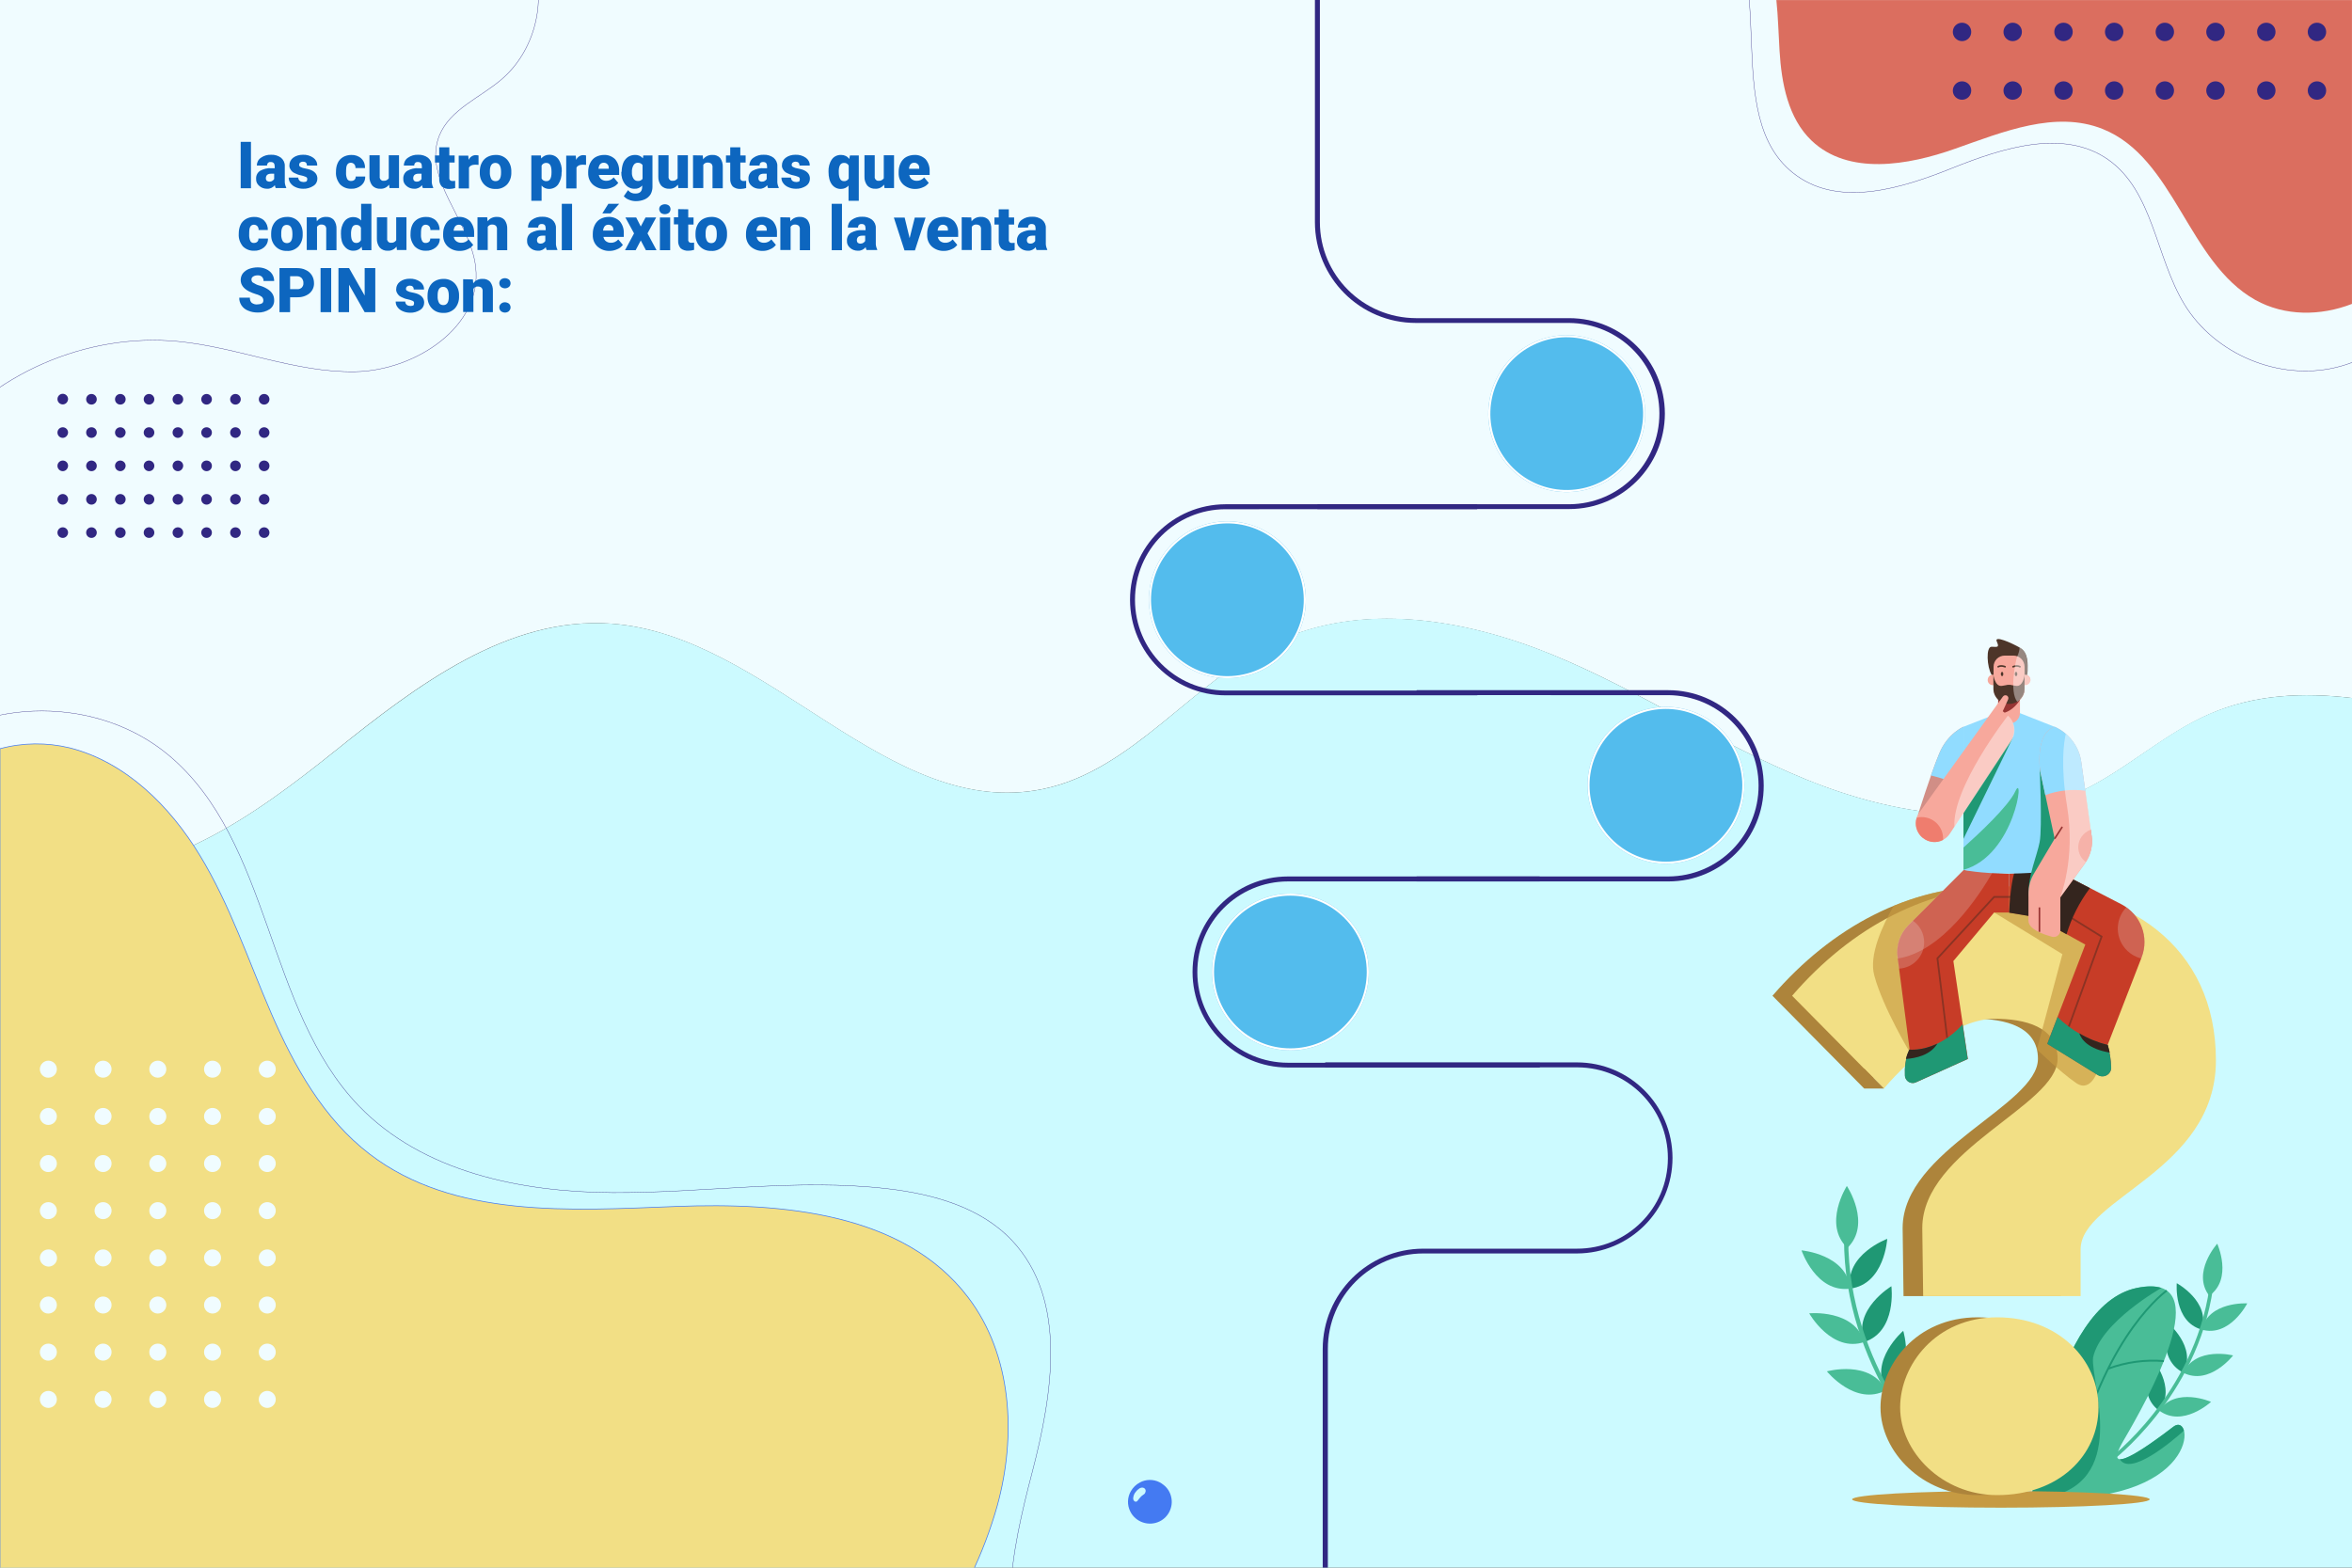 <?xml version="1.0" encoding="utf-8"?>
<!-- Generator: Adobe Illustrator 26.0.1, SVG Export Plug-In . SVG Version: 6.00 Build 0)  -->
<svg version="1.1" id="Capa_1" xmlns="http://www.w3.org/2000/svg" xmlns:xlink="http://www.w3.org/1999/xlink" x="0px" y="0px"
	 viewBox="0 0 1328 885.3" style="enable-background:new 0 0 1328 885.3;" xml:space="preserve">
<rect x="0" y="0" width="1328" height="885.3" fill="#333333" stroke="none"/>
<style type="text/css">
	.st0{fill:#F0FCFF;}
	.st1{fill:#CCFAFF;}
	.st2{clip-path:url(#SVGID_00000017515767748063498560000009393529725838003584_);}
	.st3{fill:#447AF2;}
	.st4{fill:#312782;}
	.st5{fill:#53BCED;}
	.st6{fill:none;stroke:#FFFFFF;stroke-width:1.166;stroke-miterlimit:10;}
	.st7{fill:none;stroke:#FFFFFF;stroke-width:1.166;stroke-miterlimit:10.001;}
	.st8{fill:#F2DF85;stroke:#447AF2;stroke-width:0.389;stroke-miterlimit:10;}
	.st9{fill:none;stroke:#312782;stroke-width:0.194;stroke-miterlimit:10;}
	.st10{fill:#DB6E5F;}
	.st11{fill:#0D66BF;}
	.st12{fill:#49BD97;}
	.st13{fill:#1F9874;}
	.st14{fill:none;stroke:#49BD97;stroke-width:2.03;stroke-linecap:round;stroke-miterlimit:10;}
	.st15{fill:none;stroke:#1F9874;stroke-width:1.073;stroke-miterlimit:10;}
	.st16{fill:none;stroke:#49BD97;stroke-width:2.392;stroke-linecap:round;stroke-miterlimit:10;}
	.st17{fill:#C69A42;}
	.st18{fill:#AD843B;}
	.st19{fill:#F2DF85;}
	.st20{opacity:0.66;fill:#C69A42;enable-background:new    ;}
	.st21{fill:#C73C27;}
	.st22{opacity:0.22;fill:#ECEDEE;enable-background:new    ;}
	.st23{fill:#34251E;}
	.st24{fill:#D18E86;}
	.st25{fill:#91DCFF;}
	.st26{fill:#F7A89C;}
	.st27{fill:#EF7D6E;}
	.st28{fill:none;stroke:#983533;stroke-width:0.909;stroke-miterlimit:10;}
	.st29{fill:#4D3529;}
	.st30{fill:#983533;}
	.st31{fill:none;stroke:#4D3529;stroke-width:0.909;stroke-linecap:round;stroke-miterlimit:10;}
	.st32{opacity:0.41;fill:#FFFFFF;enable-background:new    ;}
	.st33{opacity:0.41;fill:none;stroke:#34251E;stroke-miterlimit:10;enable-background:new    ;}
</style>
<g id="Grupo_87741" transform="translate(-136 -26209)">
	<g id="Grupo_85486" transform="translate(136 26209)">
		<g id="BACKGROUND">
			<g id="Grupo_85229">
				<path id="Trazado_105792" class="st0" d="M1328,0v394.2c-27.6-3.3-55-2-80.3,9c-25.8,11.2-46.8,31.3-72.1,43.4
					c-48.3,23-106.1,13.8-155.6-6.3s-94.4-50.5-143.9-70.7s-107.2-29.7-155.6-7C673,384.7,640,435,588.8,445.6
					c-87.1,18-155-87-243.7-93.4c-58.4-4.2-109.9,34.9-155.6,71.6S91.1,498.6,33,491.8c-11.3-1.3-22.4-4.3-33-8.7V0H1328z"/>
				<path id="Trazado_105793" class="st1" d="M1328,394.2v491.1H0V483.2c10.5,4.4,21.6,7.3,33,8.7c58.1,6.7,110.9-31.5,156.6-68.1
					s97.2-75.8,155.6-71.6c88.7,6.4,156.6,111.4,243.7,93.4C640,435,673,384.7,720.4,362.5c48.4-22.7,106.2-13.2,155.6,7
					s94.4,50.6,143.9,70.7s107.4,29.4,155.6,6.3c25.4-12.1,46.3-32.3,72.1-43.4C1273,392.2,1300.4,390.9,1328,394.2z"/>
			</g>
		</g>
		<g id="OBJECTS">
			<g id="Grupo_85479">
				<g>
					<defs>
						<rect id="SVGID_1_" y="0" width="1328" height="885.3"/>
					</defs>
					<clipPath id="SVGID_00000147910947042293336450000013231501323850642836_">
						<use xlink:href="#SVGID_1_"  style="overflow:visible;"/>
					</clipPath>
					<g id="Grupo_85478" style="clip-path:url(#SVGID_00000147910947042293336450000013231501323850642836_);">
						<g id="Grupo_85477" transform="translate(-47.921 -86.772)">
							<g id="Grupo_85232" transform="translate(684.801 922.55)">
								<path id="Trazado_105797" class="st3" d="M9.3,0.4c3.8-1,7.8-0.1,10.8,2.4c2.2,1.7,3.7,4.1,4.3,6.8
									c1.3,5.5-1.4,11.3-6.5,13.8c-6.1,3-13.6,0.5-16.6-5.6c0,0,0,0,0,0c-1.8-3.6-1.7-7.9,0.3-11.4c1.2-2.1,3-3.9,5.2-5
									C7.6,1,8.4,0.6,9.3,0.4z"/>
								<g id="Grupo_85231" transform="translate(2.957 4.346)">
									<path id="Trazado_105798" class="st1" d="M4.3,0.1c0.5-0.2,1-0.2,1.5,0C6.7,0.4,7.2,1.3,7,2.2C6.9,2.7,6.7,3.1,6.4,3.5
										C6.1,3.7,5.9,3.9,5.6,4.1C4.8,4.6,4,5.4,3.4,6.2C3.2,6.5,3,6.8,2.7,7.1C2.6,7.3,2.4,7.5,2.2,7.7C1.7,8.1,0.9,8,0.5,7.5
										c0,0,0,0,0,0C0.3,7.2,0.1,6.9,0,6.5C0,5.9,0,5.3,0.2,4.7c0.2-0.6,0.4-1.1,0.7-1.6c0.6-0.9,1.4-1.8,2.3-2.4
										C3.5,0.4,3.9,0.2,4.3,0.1z"/>
								</g>
							</g>
							<g id="Grupo_85248" transform="translate(686.061 44.546)">
								<path id="Trazado_105859" class="st4" d="M111.5,976.4h-2.8V804.1c0-31.3,25.4-56.6,56.7-56.7h86.8
									c28.3,0.1,51.3-22.7,51.4-51c0.1-28.3-22.7-51.3-51-51.4c-0.1,0-0.3,0-0.4,0H110.1v-2.8h142.1c29.8,0,53.9,24.1,54,53.9
									c0,29.8-24.1,53.9-53.9,54c0,0,0,0,0,0h-86.8c-29.8,0-53.9,24.2-53.9,53.9V976.4z"/>
								<path id="Trazado_105860" class="st4" d="M231.2,645.1H89.1c-29.8,0-53.9-24.2-53.9-54c0-29.8,24.1-53.9,53.9-53.9h142.1
									v2.8H89.1c-28.3,0-51.2,22.9-51.2,51.2s22.9,51.2,51.2,51.2c0,0,0,0,0.1,0h142.1V645.1z"/>
								<path id="Trazado_105861" class="st4" d="M303.9,540H161.7v-2.8h142.1c28.3-0.1,51.1-23.1,51-51.4
									c-0.1-28.1-22.9-50.8-51-51H161.7v-2.8h142.1c29.8,0,53.9,24.1,53.9,53.9C357.8,515.8,333.7,540,303.9,540z"/>
								<path id="Trazado_105862" class="st4" d="M196.1,434.9H53.9c-29.8,0-53.9-24.1-54-53.9c0-29.8,24.1-53.9,53.9-54
									c0,0,0,0,0,0h142.1v2.8H53.9c-28.3,0-51.2,22.9-51.2,51.2c0,28.3,22.9,51.2,51.2,51.2c0,0,0,0,0,0h142.1V434.9z"/>
								<path id="Trazado_105863" class="st4" d="M247.9,329.7H105.7V327h142.1c28.3-0.1,51.1-23.1,51-51.4
									c-0.1-28.1-22.9-50.8-51-51h-86.5c-31.5,0-57-25.5-57-57V0h2.8v167.6c0,30,24.3,54.2,54.3,54.3h86.5
									c29.8,0,53.9,24.1,54,53.9C301.8,305.6,277.7,329.7,247.9,329.7C247.9,329.7,247.9,329.7,247.9,329.7L247.9,329.7z"/>
							</g>
							<g id="Elipse_4185" transform="translate(879.164 353.16) rotate(-76.571)">
								<circle class="st5" cx="44.3" cy="44.3" r="44.3"/>
								<circle class="st6" cx="44.3" cy="44.3" r="43.7"/>
							</g>
							<g id="Elipse_4186" transform="matrix(0.987, -0.161, 0.161, 0.987, 690.083, 388.892)">
								<circle class="st5" cx="44.3" cy="44.3" r="44.3"/>
								<circle class="st7" cx="44.3" cy="44.3" r="43.7"/>
							</g>
							<g id="Elipse_4187" transform="translate(930.511 553.865) rotate(-67.133)">
								<circle class="st5" cx="44.3" cy="44.3" r="44.3"/>
								<circle class="st6" cx="44.3" cy="44.3" r="43.7"/>
							</g>
							<g id="Elipse_4188" transform="translate(732.208 591.401)">
								<circle class="st5" cx="44.3" cy="44.3" r="44.3"/>
								<circle class="st6" cx="44.3" cy="44.3" r="43.7"/>
							</g>
							<path id="Trazado_105940" class="st8" d="M611,937.1c-3.8,13.5-8.8,26.7-14.9,39.3H47.9V509.6c12.9-3.5,26.4-3.6,39.3-0.5
								c31.7,8,56.7,32.9,73.6,60.8c17,27.9,27.3,59.2,40.3,89.2s29.6,59.6,55.5,79.4c47.5,36.4,113.4,31.9,173.2,29.6
								c59.8-2.3,128.5,3.6,164.7,51.3C619.4,852,621.9,897.5,611,937.1z"/>
							<path id="Trazado_105941" class="st9" d="M0,513.2c39.8-33.3,103.5-33.2,143.2,0.1c58.2,48.8,54.7,143.4,107.4,198.1
								c36,37.3,91.4,48.6,143.2,48.9s103.8-8.2,155.3-2.2c25.7,3,52.5,10.4,70.2,29.2c31.5,33.4,23,86.6,11.4,131
								s-22.9,96.2,5.3,132.4"/>
							<path id="Trazado_105953" class="st10" d="M1375.9,86.8v171.6c-17.8,6.9-37.9,7-54.5-2.2c-38.3-21.4-45.5-80.3-86.3-96.6
								c-26.6-10.6-56.1,1.6-83.1,11.1c-27,9.6-60.5,15.2-81.2-4.5c-13.3-12.7-17-32.4-18.1-50.8c-0.6-9.5-0.8-19.2-1.8-28.6
								L1375.9,86.8z"/>
							<path id="Trazado_105954" class="st9" d="M1013.7,30.8c42.3,37,3,122.5,48.7,155.2c24.9,17.8,59.4,7.1,87.8-4.3
								c28.5-11.4,62.7-22.4,87.9-4.9c25.6,17.9,26.9,55,43.1,81.7c17.1,28.3,53.4,43.5,85.6,35.8c32.2-7.6,57.8-37.5,60.4-70.5"/>
							<g id="Grupo_85427" transform="translate(70.423 685.772)">
								<circle id="Elipse_4193" class="st0" cx="128.4" cy="191.3" r="4.8"/>
								<circle id="Elipse_4194" class="st0" cx="97.5" cy="191.3" r="4.8"/>
								<circle id="Elipse_4195" class="st0" cx="66.6" cy="191.3" r="4.8"/>
								<circle id="Elipse_4196" class="st0" cx="35.7" cy="191.3" r="4.8"/>
								<path id="Trazado_105955" class="st0" d="M0,191.3c0-2.7,2.2-4.8,4.8-4.8c2.7,0,4.8,2.2,4.8,4.8c0,2.7-2.2,4.8-4.8,4.8
									c0,0,0,0,0,0C2.2,196.1,0,194,0,191.3z"/>
								<circle id="Elipse_4197" class="st0" cx="128.4" cy="164.6" r="4.8"/>
								<circle id="Elipse_4198" class="st0" cx="97.5" cy="164.6" r="4.8"/>
								<circle id="Elipse_4199" class="st0" cx="66.6" cy="164.6" r="4.8"/>
								<circle id="Elipse_4200" class="st0" cx="35.7" cy="164.6" r="4.8"/>
								<path id="Trazado_105956" class="st0" d="M0,164.6c0-2.7,2.2-4.8,4.8-4.8c2.7,0,4.8,2.2,4.8,4.8c0,2.7-2.2,4.8-4.8,4.8
									c0,0,0,0,0,0C2.2,169.5,0,167.3,0,164.6z"/>
								<circle id="Elipse_4201" class="st0" cx="128.4" cy="138" r="4.8"/>
								<circle id="Elipse_4202" class="st0" cx="97.5" cy="138" r="4.8"/>
								<circle id="Elipse_4203" class="st0" cx="66.6" cy="138" r="4.8"/>
								<circle id="Elipse_4204" class="st0" cx="35.7" cy="138" r="4.8"/>
								<path id="Trazado_105957" class="st0" d="M0,138c0-2.7,2.2-4.8,4.8-4.8c2.7,0,4.8,2.2,4.8,4.8c0,2.7-2.2,4.8-4.8,4.8
									c0,0,0,0,0,0C2.2,142.9,0,140.7,0,138z"/>
								<circle id="Elipse_4205" class="st0" cx="128.4" cy="111.4" r="4.8"/>
								<circle id="Elipse_4206" class="st0" cx="97.5" cy="111.4" r="4.8"/>
								<circle id="Elipse_4207" class="st0" cx="66.6" cy="111.4" r="4.8"/>
								<circle id="Elipse_4208" class="st0" cx="35.7" cy="111.4" r="4.8"/>
								<path id="Trazado_105958" class="st0" d="M0,111.4c0-2.7,2.2-4.8,4.9-4.8c2.7,0,4.8,2.2,4.8,4.9c0,2.7-2.2,4.8-4.8,4.8
									C2.2,116.2,0,114.1,0,111.4C0,111.4,0,111.4,0,111.4z"/>
								<circle id="Elipse_4209" class="st0" cx="128.4" cy="84.7" r="4.8"/>
								<circle id="Elipse_4210" class="st0" cx="97.5" cy="84.7" r="4.8"/>
								<circle id="Elipse_4211" class="st0" cx="66.6" cy="84.7" r="4.8"/>
								<circle id="Elipse_4212" class="st0" cx="35.7" cy="84.7" r="4.8"/>
								<path id="Trazado_105959" class="st0" d="M0,84.7c0-2.7,2.2-4.8,4.8-4.8c2.7,0,4.8,2.2,4.8,4.8c0,2.7-2.2,4.8-4.8,4.8
									c0,0,0,0,0,0C2.2,89.6,0,87.4,0,84.7z"/>
								<circle id="Elipse_4213" class="st0" cx="128.4" cy="58.1" r="4.8"/>
								<circle id="Elipse_4214" class="st0" cx="97.5" cy="58.1" r="4.8"/>
								<circle id="Elipse_4215" class="st0" cx="66.6" cy="58.1" r="4.8"/>
								<circle id="Elipse_4216" class="st0" cx="35.7" cy="58.1" r="4.8"/>
								<path id="Trazado_105960" class="st0" d="M0,58.1c0-2.7,2.2-4.8,4.8-4.8c2.7,0,4.8,2.2,4.8,4.8c0,2.7-2.2,4.8-4.8,4.8
									c0,0,0,0,0,0C2.2,63,0,60.8,0,58.1z"/>
								<circle id="Elipse_4217" class="st0" cx="128.4" cy="31.5" r="4.8"/>
								<circle id="Elipse_4218" class="st0" cx="97.5" cy="31.5" r="4.8"/>
								<circle id="Elipse_4219" class="st0" cx="66.6" cy="31.5" r="4.8"/>
								<circle id="Elipse_4220" class="st0" cx="35.7" cy="31.5" r="4.8"/>
								<path id="Trazado_105961" class="st0" d="M0,31.5c0-2.7,2.2-4.8,4.8-4.8c2.7,0,4.8,2.2,4.8,4.8c0,2.7-2.2,4.8-4.8,4.8
									c0,0,0,0,0,0C2.2,36.3,0,34.2,0,31.5z"/>
								<circle id="Elipse_4221" class="st0" cx="128.4" cy="4.8" r="4.8"/>
								<circle id="Elipse_4222" class="st0" cx="97.5" cy="4.8" r="4.8"/>
								<circle id="Elipse_4223" class="st0" cx="66.6" cy="4.8" r="4.8"/>
								<circle id="Elipse_4224" class="st0" cx="35.7" cy="4.8" r="4.8"/>
								<path id="Trazado_105962" class="st0" d="M0,4.8C0,2.2,2.2,0,4.8,0c2.7,0,4.8,2.2,4.8,4.8c0,2.7-2.2,4.8-4.8,4.8
									c0,0,0,0,0,0C2.2,9.7,0,7.5,0,4.8z"/>
							</g>
							<g id="Grupo_85428" transform="translate(1150.537)">
								<path id="Trazado_105963" class="st4" d="M5.2,132.7c2.9,0,5.2,2.3,5.2,5.2s-2.3,5.2-5.2,5.2S0,140.8,0,138l0,0
									C0,135.1,2.3,132.7,5.2,132.7z"/>
								<path id="Trazado_105964" class="st4" d="M5.2,99.6c2.9,0,5.2,2.3,5.2,5.2S8.1,110,5.2,110S0,107.6,0,104.8c0,0,0,0,0,0
									C0,101.9,2.3,99.6,5.2,99.6z"/>
								<path id="Trazado_105965" class="st4" d="M5.2,66.4c2.9,0,5.2,2.3,5.2,5.2c0,2.9-2.3,5.2-5.2,5.2c-2.9,0-5.2-2.3-5.2-5.2
									c0,0,0,0,0,0C0,68.7,2.3,66.4,5.2,66.4z"/>
								<path id="Trazado_105966" class="st4" d="M5.2,33.2c2.9,0,5.2,2.3,5.2,5.2c0,2.9-2.3,5.2-5.2,5.2c-2.9,0-5.2-2.3-5.2-5.2
									C0,35.5,2.3,33.2,5.2,33.2C5.2,33.2,5.2,33.2,5.2,33.2z"/>
								<path id="Trazado_105967" class="st4" d="M5.2,0c2.9,0,5.2,2.3,5.2,5.2c0,2.9-2.3,5.2-5.2,5.2C2.3,10.4,0,8.1,0,5.2
									S2.3,0,5.2,0z"/>
								<path id="Trazado_105968" class="st4" d="M33.8,132.7c2.9,0,5.2,2.3,5.2,5.2s-2.3,5.2-5.2,5.2s-5.2-2.3-5.2-5.2l0,0
									C28.6,135.1,31,132.7,33.8,132.7z"/>
								<path id="Trazado_105969" class="st4" d="M33.8,99.6c2.9,0,5.2,2.3,5.2,5.2s-2.3,5.2-5.2,5.2s-5.2-2.3-5.2-5.2c0,0,0,0,0,0
									C28.6,101.9,31,99.6,33.8,99.6z"/>
								<path id="Trazado_105970" class="st4" d="M33.8,66.4c2.9,0,5.2,2.3,5.2,5.2c0,2.9-2.3,5.2-5.2,5.2c0,0,0,0,0,0
									c-2.9,0-5.2-2.3-5.2-5.2C28.6,68.7,31,66.4,33.8,66.4z"/>
								<path id="Trazado_105971" class="st4" d="M33.8,33.2c2.9,0,5.2,2.3,5.2,5.2c0,2.9-2.3,5.2-5.2,5.2c-2.9,0-5.2-2.3-5.2-5.2
									C28.6,35.5,31,33.2,33.8,33.2z"/>
								<path id="Trazado_105972" class="st4" d="M33.8,0C36.7,0,39,2.3,39,5.2c0,2.9-2.3,5.2-5.2,5.2c-2.9,0-5.2-2.3-5.2-5.2
									C28.6,2.3,31,0,33.8,0z"/>
								<path id="Trazado_105973" class="st4" d="M62.5,132.7c2.9,0,5.2,2.3,5.2,5.2s-2.3,5.2-5.2,5.2s-5.2-2.3-5.2-5.2l0,0
									C57.2,135.1,59.6,132.7,62.5,132.7C62.5,132.7,62.5,132.7,62.5,132.7z"/>
								<path id="Trazado_105974" class="st4" d="M62.5,99.6c2.9,0,5.2,2.3,5.2,5.2s-2.3,5.2-5.2,5.2s-5.2-2.3-5.2-5.2c0,0,0,0,0,0
									C57.2,101.9,59.6,99.6,62.5,99.6z"/>
								<path id="Trazado_105975" class="st4" d="M62.5,66.4c2.9,0,5.2,2.3,5.2,5.2c0,2.9-2.3,5.2-5.2,5.2c0,0,0,0,0,0
									c-2.9,0-5.2-2.3-5.2-5.2C57.2,68.7,59.6,66.4,62.5,66.4z"/>
								<path id="Trazado_105976" class="st4" d="M62.5,33.2c2.9,0,5.2,2.3,5.2,5.2c0,0,0,0,0,0c0,2.9-2.3,5.2-5.2,5.2
									c-2.9,0-5.2-2.3-5.2-5.2C57.2,35.5,59.6,33.2,62.5,33.2z"/>
								<path id="Trazado_105977" class="st4" d="M62.5,0c2.9,0,5.2,2.3,5.2,5.2s-2.3,5.2-5.2,5.2c-2.9,0-5.2-2.3-5.2-5.2
									C57.2,2.3,59.6,0,62.5,0z"/>
								<path id="Trazado_105978" class="st4" d="M91.1,132.7c2.9,0,5.2,2.3,5.2,5.2s-2.3,5.2-5.2,5.2s-5.2-2.3-5.2-5.2l0,0
									C85.9,135.1,88.2,132.7,91.1,132.7z"/>
								<path id="Trazado_105979" class="st4" d="M91.1,99.6c2.9,0,5.2,2.3,5.2,5.2S94,110,91.1,110s-5.2-2.3-5.2-5.2c0,0,0,0,0,0
									C85.9,101.9,88.2,99.6,91.1,99.6z"/>
								<path id="Trazado_105980" class="st4" d="M91.1,66.4c2.9,0,5.2,2.3,5.2,5.2c0,2.9-2.3,5.2-5.2,5.2c-2.9,0-5.2-2.3-5.2-5.2
									c0,0,0,0,0,0C85.9,68.7,88.2,66.4,91.1,66.4z"/>
								<path id="Trazado_105981" class="st4" d="M91.1,33.2c2.9,0,5.2,2.3,5.2,5.2c0,2.9-2.3,5.2-5.2,5.2c-2.9,0-5.2-2.3-5.2-5.2
									C85.9,35.5,88.2,33.2,91.1,33.2C91.1,33.2,91.1,33.2,91.1,33.2z"/>
								<path id="Trazado_105982" class="st4" d="M91.1,0c2.9,0,5.2,2.3,5.2,5.2c0,2.9-2.3,5.2-5.2,5.2c-2.9,0-5.2-2.3-5.2-5.2
									S88.2,0,91.1,0z"/>
								<path id="Trazado_105983" class="st4" d="M119.7,132.7c2.9,0,5.2,2.3,5.2,5.2s-2.3,5.2-5.2,5.2s-5.2-2.3-5.2-5.2l0,0
									C114.5,135.1,116.8,132.7,119.7,132.7z"/>
								<path id="Trazado_105984" class="st4" d="M119.7,99.6c2.9,0,5.2,2.3,5.2,5.2s-2.3,5.2-5.2,5.2s-5.2-2.3-5.2-5.2c0,0,0,0,0,0
									C114.5,101.9,116.8,99.6,119.7,99.6z"/>
								<path id="Trazado_105985" class="st4" d="M119.7,66.4c2.9,0,5.2,2.3,5.2,5.2c0,0,0,0,0,0c0,2.9-2.3,5.2-5.2,5.2c0,0,0,0,0,0
									c-2.9,0-5.2-2.3-5.2-5.2C114.5,68.7,116.8,66.4,119.7,66.4z"/>
								<path id="Trazado_105986" class="st4" d="M119.7,33.2c2.9,0,5.2,2.3,5.2,5.2c0,2.9-2.3,5.2-5.2,5.2c-2.9,0-5.2-2.3-5.2-5.2
									C114.5,35.5,116.8,33.2,119.7,33.2z"/>
								<path id="Trazado_105987" class="st4" d="M119.7,0c2.9,0,5.2,2.3,5.2,5.2c0,2.9-2.3,5.2-5.2,5.2c-2.9,0-5.2-2.3-5.2-5.2
									C114.5,2.3,116.8,0,119.7,0z"/>
								<path id="Trazado_105988" class="st4" d="M148.3,132.7c2.9,0,5.2,2.3,5.2,5.2s-2.3,5.2-5.2,5.2s-5.2-2.3-5.2-5.2l0,0
									C143.1,135.1,145.4,132.7,148.3,132.7C148.3,132.7,148.3,132.7,148.3,132.7z"/>
								<path id="Trazado_105989" class="st4" d="M148.3,99.6c2.9,0,5.2,2.3,5.2,5.2s-2.3,5.2-5.2,5.2s-5.2-2.3-5.2-5.2c0,0,0,0,0,0
									C143.1,101.9,145.4,99.6,148.3,99.6z"/>
								<path id="Trazado_105990" class="st4" d="M148.3,66.4c2.9,0,5.2,2.3,5.2,5.2c0,2.9-2.3,5.2-5.2,5.2c0,0,0,0,0,0
									c-2.9,0-5.2-2.3-5.2-5.2C143.1,68.7,145.4,66.4,148.3,66.4z"/>
								<path id="Trazado_105991" class="st4" d="M148.3,33.2c2.9,0,5.2,2.3,5.2,5.2c0,0,0,0,0,0c0,2.9-2.3,5.2-5.2,5.2
									c-2.9,0-5.2-2.3-5.2-5.2C143.1,35.5,145.4,33.2,148.3,33.2z"/>
								<path id="Trazado_105992" class="st4" d="M148.3,0c2.9,0,5.2,2.3,5.2,5.2s-2.3,5.2-5.2,5.2c-2.9,0-5.2-2.3-5.2-5.2
									C143.1,2.3,145.4,0,148.3,0z"/>
								<path id="Trazado_105993" class="st4" d="M177,132.7c2.9,0,5.2,2.3,5.2,5.2s-2.3,5.2-5.2,5.2s-5.2-2.3-5.2-5.2l0,0
									C171.7,135.1,174.1,132.7,177,132.7C176.9,132.7,177,132.7,177,132.7z"/>
								<path id="Trazado_105994" class="st4" d="M177,99.6c2.9,0,5.2,2.3,5.2,5.2s-2.3,5.2-5.2,5.2s-5.2-2.3-5.2-5.2c0,0,0,0,0,0
									C171.7,101.9,174.1,99.6,177,99.6C177,99.6,177,99.6,177,99.6z"/>
								<path id="Trazado_105995" class="st4" d="M177,66.4c2.9,0,5.2,2.3,5.2,5.2c0,2.9-2.3,5.2-5.2,5.2c0,0,0,0,0,0
									c-2.9,0-5.2-2.3-5.2-5.2c0,0,0,0,0,0C171.7,68.7,174.1,66.4,177,66.4C176.9,66.4,177,66.4,177,66.4z"/>
								<path id="Trazado_105996" class="st4" d="M177,33.2c2.9,0,5.2,2.3,5.2,5.2c0,0,0,0,0,0c0,2.9-2.3,5.2-5.2,5.2
									c-2.9,0-5.2-2.3-5.2-5.2C171.7,35.5,174.1,33.2,177,33.2C177,33.2,177,33.2,177,33.2z"/>
								<path id="Trazado_105997" class="st4" d="M177,0c2.9,0,5.2,2.3,5.2,5.2c0,2.9-2.3,5.2-5.2,5.2c-2.9,0-5.2-2.3-5.2-5.2
									S174.1,0,177,0z"/>
								<path id="Trazado_105998" class="st4" d="M205.6,132.7c2.9,0,5.2,2.3,5.2,5.2s-2.3,5.2-5.2,5.2s-5.2-2.3-5.2-5.2l0,0
									C200.4,135.1,202.7,132.7,205.6,132.7z"/>
								<path id="Trazado_105999" class="st4" d="M205.6,99.6c2.9,0,5.2,2.3,5.2,5.2s-2.3,5.2-5.2,5.2s-5.2-2.3-5.2-5.2c0,0,0,0,0,0
									C200.4,101.9,202.7,99.6,205.6,99.6z"/>
								<path id="Trazado_106000" class="st4" d="M205.6,66.4c2.9,0,5.2,2.3,5.2,5.2c0,2.9-2.3,5.2-5.2,5.2c-2.9,0-5.2-2.3-5.2-5.2
									c0,0,0,0,0,0C200.4,68.7,202.7,66.4,205.6,66.4z"/>
								<path id="Trazado_106001" class="st4" d="M205.6,33.2c2.9,0,5.2,2.3,5.2,5.2c0,2.9-2.3,5.2-5.2,5.2c-2.9,0-5.2-2.3-5.2-5.2
									C200.4,35.5,202.7,33.2,205.6,33.2C205.6,33.2,205.6,33.2,205.6,33.2z"/>
								<path id="Trazado_106002" class="st4" d="M205.6,0c2.9,0,5.2,2.3,5.2,5.2c0,2.9-2.3,5.2-5.2,5.2c-2.9,0-5.2-2.3-5.2-5.2
									S202.7,0,205.6,0z"/>
							</g>
							<g id="Grupo_85429" transform="translate(80.363 309.059)">
								<circle id="Elipse_4225" class="st4" cx="116.7" cy="3.2" r="3"/>
								<path id="Trazado_106003" class="st4" d="M116.7,25c-1.6,0-3-1.3-3-3c0-1.6,1.3-3,3-3c1.6,0,3,1.3,3,3l0,0
									C119.7,23.6,118.4,25,116.7,25C116.7,25,116.7,25,116.7,25z"/>
								<path id="Trazado_106004" class="st4" d="M116.7,43.8c-1.6,0-3-1.3-3-3s1.3-3,3-3s3,1.3,3,3c0,0,0,0,0,0
									C119.7,42.5,118.4,43.8,116.7,43.8z"/>
								<circle id="Elipse_4226" class="st4" cx="116.7" cy="59.7" r="3"/>
								<circle id="Elipse_4227" class="st4" cx="116.7" cy="78.5" r="3"/>
								<circle id="Elipse_4228" class="st4" cx="100.5" cy="3.2" r="3"/>
								<path id="Trazado_106005" class="st4" d="M100.5,25c-1.6,0-3-1.3-3-3c0-1.6,1.3-3,3-3c1.6,0,3,1.3,3,3c0,0,0,0,0,0
									C103.5,23.6,102.1,25,100.5,25C100.5,25,100.5,25,100.5,25z"/>
								<path id="Trazado_106006" class="st4" d="M100.5,43.8c-1.6,0-3-1.3-3-3s1.3-3,3-3s3,1.3,3,3l0,0
									C103.5,42.5,102.1,43.8,100.5,43.8C100.5,43.8,100.5,43.8,100.5,43.8z"/>
								<circle id="Elipse_4229" class="st4" cx="100.5" cy="59.7" r="3"/>
								<circle id="Elipse_4230" class="st4" cx="100.5" cy="78.5" r="3"/>
								<circle id="Elipse_4231" class="st4" cx="84.2" cy="3.2" r="3"/>
								<path id="Trazado_106007" class="st4" d="M84.2,25c-1.6,0-3-1.3-3-3c0-1.6,1.3-3,3-3c1.6,0,3,1.3,3,3c0,0,0,0,0,0
									C87.2,23.6,85.9,25,84.2,25z"/>
								<path id="Trazado_106008" class="st4" d="M84.2,43.8c-1.6,0-3-1.3-3-3s1.3-3,3-3s3,1.3,3,3l0,0
									C87.2,42.5,85.9,43.8,84.2,43.8z"/>
								<circle id="Elipse_4232" class="st4" cx="84.2" cy="59.7" r="3"/>
								<circle id="Elipse_4233" class="st4" cx="84.2" cy="78.5" r="3"/>
								<circle id="Elipse_4234" class="st4" cx="68" cy="3.2" r="3"/>
								<path id="Trazado_106009" class="st4" d="M68,25c-1.6,0-3-1.3-3-3s1.3-3,3-3s3,1.3,3,3c0,0,0,0,0,0C70.9,23.6,69.6,25,68,25
									z"/>
								<path id="Trazado_106010" class="st4" d="M68,43.8c-1.6,0-3-1.3-3-3s1.3-3,3-3s3,1.3,3,3l0,0C70.9,42.5,69.6,43.8,68,43.8z"
									/>
								<circle id="Elipse_4235" class="st4" cx="68" cy="59.7" r="3"/>
								<circle id="Elipse_4236" class="st4" cx="68" cy="78.5" r="3"/>
								<circle id="Elipse_4237" class="st4" cx="51.7" cy="3.2" r="3"/>
								<path id="Trazado_106011" class="st4" d="M51.7,25c-1.6,0-3-1.3-3-3c0-1.6,1.3-3,3-3c1.6,0,3,1.3,3,3l0,0
									C54.7,23.6,53.4,25,51.7,25C51.7,25,51.7,25,51.7,25z"/>
								<path id="Trazado_106012" class="st4" d="M51.7,43.8c-1.6,0-3-1.3-3-3s1.3-3,3-3c1.6,0,3,1.3,3,3
									C54.7,42.5,53.4,43.8,51.7,43.8C51.7,43.8,51.7,43.8,51.7,43.8z"/>
								<circle id="Elipse_4238" class="st4" cx="51.7" cy="59.7" r="3"/>
								<circle id="Elipse_4239" class="st4" cx="51.7" cy="78.5" r="3"/>
								<circle id="Elipse_4240" class="st4" cx="35.5" cy="3.2" r="3"/>
								<path id="Trazado_106013" class="st4" d="M35.5,25c-1.6,0-3-1.3-3-3c0-1.6,1.3-3,3-3c1.6,0,3,1.3,3,3c0,0,0,0,0,0
									C38.4,23.6,37.1,25,35.5,25C35.5,25,35.5,25,35.5,25z"/>
								<path id="Trazado_106014" class="st4" d="M35.5,43.8c-1.6,0-3-1.3-3-3c0-1.6,1.3-3,3-3c1.6,0,3,1.3,3,3c0,0,0,0,0,0
									C38.4,42.5,37.1,43.8,35.5,43.8C35.5,43.8,35.5,43.8,35.5,43.8z"/>
								<circle id="Elipse_4241" class="st4" cx="35.5" cy="59.7" r="3"/>
								<circle id="Elipse_4242" class="st4" cx="35.5" cy="78.5" r="3"/>
								<circle id="Elipse_4243" class="st4" cx="19.2" cy="3.2" r="3"/>
								<path id="Trazado_106015" class="st4" d="M19.2,25c-1.6,0-3-1.3-3-3s1.3-3,3-3s3,1.3,3,3c0,0,0,0,0,0
									C22.2,23.6,20.9,25,19.2,25C19.2,25,19.2,25,19.2,25z"/>
								<path id="Trazado_106016" class="st4" d="M19.2,43.8c-1.6,0-3-1.3-3-3c0-1.6,1.3-3,3-3c1.6,0,3,1.3,3,3
									C22.2,42.5,20.9,43.8,19.2,43.8C19.2,43.8,19.2,43.8,19.2,43.8z"/>
								<circle id="Elipse_4244" class="st4" cx="19.2" cy="59.7" r="3"/>
								<circle id="Elipse_4245" class="st4" cx="19.2" cy="78.5" r="3"/>
								<path id="Trazado_106017" class="st4" d="M3,6.1c-1.6,0-3-1.3-3-3c0-1.6,1.3-3,3-3c1.6,0,3,1.3,3,3l0,0
									C5.9,4.8,4.6,6.1,3,6.1z"/>
								<path id="Trazado_106018" class="st4" d="M3,25c-1.6,0-3-1.3-3-3c0-1.6,1.3-3,3-3c1.6,0,3,1.3,3,3c0,0,0,0,0,0
									C5.9,23.6,4.6,25,3,25z"/>
								<path id="Trazado_106019" class="st4" d="M3,43.8c-1.6,0-3-1.3-3-3c0-1.6,1.3-3,3-3s3,1.3,3,3l0,0C5.9,42.5,4.6,43.8,3,43.8
									z"/>
								<path id="Trazado_106020" class="st4" d="M3,62.7c-1.6,0-3-1.3-3-3c0-1.6,1.3-3,3-3c1.6,0,3,1.3,3,3l0,0
									C5.9,61.3,4.6,62.7,3,62.7z"/>
								<path id="Trazado_106021" class="st4" d="M3,81.5c-1.6,0-3-1.3-3-3c0-1.6,1.3-3,3-3c1.6,0,3,1.3,3,3c0,0,0,0,0,0
									C5.9,80.2,4.6,81.5,3,81.5z"/>
							</g>
							<path id="Trazado_106055" class="st9" d="M11.4,339.6c31.5-41.6,85.3-65.1,137.2-60c33.7,3.3,66.1,17.7,99.9,17.1
								c33.9-0.6,71.9-25.5,68-59.1c-3-26.2-30.3-49.9-20.5-74.3c6-14.8,23-21.3,35.1-31.7c18.4-15.7,25.7-43.3,17.5-66
								s-31.4-39.3-55.6-39.7"/>
						</g>
					</g>
				</g>
			</g>
		</g>
	</g>
	<path id="Trazado_106337" class="st11" d="M277.7,26315.3h-5.8v-26.2h5.8V26315.3z M291.7,26315.3c-0.3-0.5-0.4-1.1-0.5-1.7
		c-1.1,1.3-2.7,2.1-4.4,2c-1.6,0-3.2-0.5-4.4-1.6c-1.2-1-1.9-2.4-1.8-4c-0.1-1.8,0.7-3.5,2.2-4.5c2-1.1,4.2-1.7,6.5-1.5h1.8v-1
		c0-1.7-0.7-2.5-2.2-2.5c-1-0.2-1.9,0.5-2.1,1.5c0,0.2,0,0.3,0,0.5h-5.8c0-1.7,0.8-3.4,2.3-4.4c1.7-1.2,3.7-1.8,5.8-1.7
		c2-0.1,4,0.5,5.6,1.7c1.4,1.2,2.2,2.9,2.1,4.7v8.2c-0.1,1.3,0.2,2.7,0.8,3.9v0.3H291.7z M288,26311.6c0.6,0,1.2-0.1,1.8-0.5
		c0.4-0.3,0.8-0.6,1-1v-3h-1.7c-2,0-3,0.9-3,2.7c0,0.5,0.2,0.9,0.5,1.3C287.1,26311.4,287.6,26311.6,288,26311.6L288,26311.6z
		 M309.5,26310.1c0-0.5-0.3-1-0.8-1.2c-0.9-0.4-1.9-0.7-2.9-0.9c-1.2-0.2-2.4-0.7-3.6-1.3c-0.9-0.4-1.6-1.1-2.1-1.9
		c-0.5-0.8-0.8-1.6-0.7-2.5c0-1.7,0.8-3.2,2.1-4.2c1.6-1.2,3.5-1.7,5.5-1.7c2.1-0.1,4.2,0.5,5.9,1.7c1.4,1,2.3,2.6,2.2,4.4h-5.8
		c0-1.5-0.8-2.2-2.3-2.2c-0.6,0-1.1,0.2-1.5,0.5c-0.4,0.3-0.6,0.8-0.6,1.3c0,0.5,0.3,1,0.8,1.2c0.7,0.4,1.6,0.7,2.4,0.8
		c1,0.2,2,0.4,2.9,0.7c2.8,1,4.2,2.7,4.2,5.1c0,1.7-0.8,3.2-2.3,4.1c-1.7,1.1-3.8,1.7-5.8,1.6c-1.5,0-2.9-0.3-4.2-0.9
		c-1.2-0.5-2.2-1.3-2.9-2.3c-0.7-0.9-1-2-1-3.1h5.4c0,0.7,0.3,1.4,0.9,1.9c0.6,0.4,1.4,0.6,2.1,0.6c0.6,0,1.3-0.1,1.8-0.5
		C309.3,26311.1,309.5,26310.6,309.5,26310.1z M334.3,26311.2c0.7,0,1.4-0.2,1.9-0.7c0.5-0.5,0.7-1.2,0.6-1.8h5.4
		c0.1,1.9-0.7,3.7-2.2,5c-1.6,1.3-3.6,2-5.6,1.9c-2.4,0.1-4.7-0.8-6.4-2.5c-1.6-2-2.5-4.5-2.3-7v-0.2c0-1.7,0.3-3.4,1-4.9
		c0.6-1.4,1.7-2.5,3-3.3c1.4-0.8,3-1.2,4.6-1.2c2.1-0.1,4.2,0.6,5.7,2c1.5,1.4,2.2,3.4,2.1,5.4h-5.4c0.1-0.8-0.2-1.6-0.7-2.2
		c-0.5-0.5-1.2-0.8-1.9-0.8c-1.5,0-2.4,1-2.6,2.9c-0.1,0.8-0.1,1.7-0.1,2.5c-0.1,1.3,0.1,2.7,0.7,3.9
		C332.6,26310.9,333.4,26311.3,334.3,26311.2z M355.7,26313.3c-1.2,1.5-3,2.4-4.9,2.3c-1.7,0.1-3.4-0.5-4.6-1.8
		c-1.1-1.4-1.7-3.3-1.6-5.1v-12h5.8v12c-0.2,1.1,0.6,2.2,1.7,2.4c0.2,0,0.4,0,0.6,0c1.1,0.1,2.2-0.5,2.8-1.4v-13h5.8v18.5h-5.4
		L355.7,26313.3z M374.8,26315.3c-0.3-0.5-0.4-1.1-0.5-1.7c-1.1,1.3-2.7,2.1-4.4,2c-1.6,0-3.2-0.5-4.4-1.6c-1.2-1-1.9-2.4-1.8-4
		c-0.1-1.8,0.7-3.5,2.2-4.5c2-1.1,4.2-1.7,6.5-1.5h1.8v-1c0-1.7-0.7-2.5-2.2-2.5c-1-0.2-1.9,0.5-2.1,1.5c0,0.2,0,0.3,0,0.5H364
		c0-1.7,0.8-3.4,2.3-4.4c1.7-1.2,3.7-1.8,5.8-1.7c2-0.1,4,0.5,5.6,1.7c1.4,1.2,2.2,2.9,2.1,4.7v8.2c-0.1,1.3,0.2,2.7,0.8,3.9v0.3
		H374.8z M371.2,26311.6c0.6,0,1.2-0.1,1.8-0.5c0.4-0.3,0.8-0.6,1-1v-3h-1.7c-2,0-3,0.9-3,2.7c0,0.5,0.2,0.9,0.5,1.3
		C370.2,26311.4,370.7,26311.6,371.2,26311.6z M389.7,26292.2v4.6h3v4h-3v8.5c-0.1,0.5,0.1,1,0.4,1.5c0.4,0.3,1,0.5,1.5,0.4
		c0.5,0,1,0,1.4-0.1v4.1c-1,0.3-2.1,0.5-3.2,0.5c-1.6,0.1-3.2-0.4-4.4-1.4c-1-1.2-1.5-2.7-1.4-4.3v-9.2h-2.4v-4h2.4v-4.6
		L389.7,26292.2z M406.2,26302.1l-1.9-0.1c-1.8,0-3,0.6-3.5,1.7v11.7H395v-18.5h5.4l0.2,2.4c0.7-1.6,2.3-2.7,4-2.7
		c0.5,0,1.1,0.1,1.6,0.2L406.2,26302.1z M406.9,26305.9c0-1.7,0.3-3.4,1.1-4.9c0.7-1.4,1.8-2.6,3.1-3.3c1.4-0.8,3.1-1.2,4.7-1.2
		c2.5-0.1,4.8,0.8,6.5,2.6c1.7,1.9,2.5,4.4,2.4,7v0.2c0.1,2.5-0.7,5-2.4,6.9c-1.7,1.7-4.1,2.7-6.5,2.5c-2.3,0.1-4.6-0.7-6.3-2.4
		c-1.7-1.7-2.6-4-2.6-6.4L406.9,26305.9z M412.6,26306.3c-0.1,1.3,0.2,2.6,0.8,3.8c0.5,0.8,1.4,1.2,2.4,1.2c2.1,0,3.1-1.6,3.1-4.7
		v-0.6c0-3.3-1.1-5-3.2-5c-1.9,0-3,1.4-3.1,4.3L412.6,26306.3z M453.1,26306.2c0.1,2.4-0.6,4.9-1.9,6.9c-1.2,1.7-3.2,2.6-5.2,2.6
		c-1.6,0-3.1-0.6-4.2-1.9v8.6H436v-25.6h5.4l0.2,1.7c1-1.3,2.7-2.1,4.4-2.1c2.1-0.1,4.1,0.8,5.3,2.5c1.4,2,2,4.5,1.9,6.9
		L453.1,26306.2z M447.4,26305.9c0-3.3-1-4.9-2.9-4.9c-1.1-0.1-2.2,0.5-2.7,1.5v7.3c0.5,1,1.6,1.6,2.8,1.5c1.8,0,2.8-1.6,2.8-4.8
		L447.4,26305.9z M466.9,26302.1l-1.9-0.1c-1.8,0-3,0.6-3.5,1.7v11.7h-5.8v-18.5h5.4l0.2,2.4c0.7-1.6,2.3-2.7,4-2.7
		c0.5,0,1.1,0.1,1.6,0.2L466.9,26302.1z M477.6,26315.7c-2.5,0.1-5-0.8-6.9-2.5c-1.8-1.7-2.7-4.1-2.6-6.6v-0.5c0-1.7,0.3-3.4,1.1-5
		c0.7-1.4,1.7-2.6,3.1-3.4c1.5-0.8,3.1-1.2,4.8-1.2c2.3-0.1,4.5,0.8,6.2,2.4c1.6,1.9,2.4,4.3,2.3,6.7v2.2h-11.5
		c0.2,0.9,0.6,1.8,1.4,2.4c0.8,0.6,1.7,0.9,2.7,0.9c1.6,0.1,3.2-0.6,4.3-1.9l2.6,3.1c-0.8,1-1.8,1.9-3.1,2.4
		C480.5,26315.4,479,26315.7,477.6,26315.7L477.6,26315.7z M476.9,26300.9c-1.7,0-2.7,1.1-3,3.4h5.8v-0.4c0.1-0.8-0.2-1.6-0.7-2.1
		C478.5,26301.2,477.7,26300.9,476.9,26300.9L476.9,26300.9z M487,26306c0-1.7,0.3-3.4,0.9-5c0.5-1.3,1.5-2.5,2.6-3.3
		c1.2-0.8,2.6-1.2,4-1.2c1.7-0.1,3.4,0.6,4.5,1.9l0.2-1.6h5.2v17.8c0,1.5-0.4,3-1.1,4.2c-0.8,1.2-1.9,2.2-3.3,2.8
		c-1.6,0.7-3.3,1-5,1c-1.4,0-2.7-0.3-3.9-0.8c-1.1-0.4-2.1-1.1-2.9-2l2.4-3.4c1,1.3,2.6,2,4.2,1.9c2.6,0,3.8-1.3,3.8-3.9v-0.6
		c-1.1,1.2-2.6,1.9-4.2,1.8c-2.1,0.1-4.2-0.9-5.5-2.6c-1.5-2-2.2-4.4-2.1-6.9L487,26306z M492.8,26306.3c-0.1,1.3,0.2,2.5,0.9,3.6
		c0.5,0.8,1.4,1.3,2.4,1.3c1.1,0.1,2.1-0.4,2.7-1.2v-7.8c-0.6-0.9-1.6-1.3-2.7-1.3c-1,0-1.9,0.5-2.4,1.4
		C493,26303.5,492.7,26304.9,492.8,26306.3L492.8,26306.3z M518.8,26313.3c-1.2,1.5-3,2.4-4.9,2.3c-1.7,0.1-3.4-0.5-4.6-1.8
		c-1.1-1.4-1.7-3.3-1.6-5.1v-12h5.8v12c-0.2,1.1,0.6,2.2,1.7,2.4c0.2,0,0.4,0,0.6,0c1.1,0.1,2.2-0.5,2.8-1.4v-13h5.8v18.5H519
		L518.8,26313.3z M532.8,26296.8l0.2,2.2c1.2-1.7,3.2-2.6,5.3-2.5c1.6-0.1,3.2,0.5,4.3,1.7c1.1,1.5,1.6,3.3,1.5,5.2v11.9h-5.8v-11.7
		c0.1-0.7-0.1-1.5-0.6-2.1c-0.6-0.5-1.3-0.7-2.1-0.7c-1-0.1-2,0.5-2.5,1.3v13.1h-5.8v-18.5L532.8,26296.8z M554,26292.2v4.6h3v4h-3
		v8.5c-0.1,0.5,0.1,1,0.4,1.5c0.4,0.3,1,0.5,1.5,0.4c0.5,0,1,0,1.4-0.1v4.1c-1,0.3-2.1,0.5-3.2,0.5c-1.6,0.1-3.2-0.4-4.4-1.4
		c-1-1.2-1.5-2.7-1.4-4.3v-9.2h-2.4v-4h2.4v-4.6L554,26292.2z M569.7,26315.3c-0.3-0.5-0.4-1.1-0.5-1.7c-1.1,1.3-2.7,2.1-4.4,2
		c-1.6,0-3.2-0.5-4.4-1.6c-1.2-1-1.9-2.4-1.8-4c-0.1-1.8,0.7-3.5,2.2-4.5c2-1.1,4.2-1.7,6.5-1.5h1.8v-1c0-1.7-0.7-2.5-2.2-2.5
		c-1-0.1-1.9,0.5-2,1.5c0,0.2,0,0.3,0,0.5h-5.8c0-1.7,0.8-3.4,2.3-4.4c1.7-1.2,3.7-1.8,5.8-1.7c2-0.1,4,0.5,5.6,1.7
		c1.4,1.2,2.2,2.9,2.1,4.7v8.2c-0.1,1.3,0.2,2.7,0.8,3.9v0.3H569.7z M566.1,26311.6c0.6,0,1.2-0.1,1.8-0.5c0.4-0.3,0.8-0.6,1-1v-3
		h-1.7c-2,0-3,0.9-3,2.7c0,0.5,0.2,0.9,0.5,1.3C565.1,26311.4,565.6,26311.6,566.1,26311.6z M587.6,26310.1c0-0.5-0.3-1-0.8-1.2
		c-0.9-0.4-1.9-0.7-2.9-0.9c-1.2-0.2-2.4-0.7-3.6-1.3c-0.9-0.4-1.6-1.1-2.1-1.9c-0.5-0.8-0.8-1.6-0.7-2.5c0-1.7,0.8-3.2,2.1-4.2
		c1.6-1.2,3.5-1.7,5.5-1.7c2.1-0.1,4.2,0.5,5.9,1.7c1.4,1,2.3,2.6,2.2,4.4h-5.8c0-1.5-0.8-2.2-2.3-2.2c-0.6,0-1.1,0.2-1.5,0.5
		c-0.4,0.3-0.6,0.8-0.6,1.3c0,0.5,0.3,1,0.8,1.2c0.7,0.4,1.6,0.7,2.4,0.8c1,0.2,2,0.4,2.9,0.7c2.8,1,4.2,2.7,4.2,5.1
		c0,1.7-0.8,3.2-2.2,4.1c-1.7,1.1-3.8,1.7-5.8,1.6c-1.5,0-2.9-0.3-4.2-0.9c-1.2-0.5-2.2-1.3-2.9-2.3c-0.7-0.9-1-2-1-3.1h5.4
		c0,0.7,0.3,1.4,0.9,1.9c0.6,0.4,1.4,0.6,2.1,0.6c0.6,0,1.3-0.1,1.8-0.5C587.4,26311.1,587.6,26310.6,587.6,26310.1z M603.8,26305.9
		c-0.1-2.4,0.5-4.9,1.9-6.9c1.2-1.7,3.2-2.6,5.3-2.5c1.8,0,3.5,0.8,4.5,2.3l0.4-2h5v25.6h-5.8v-8.6c-1,1.2-2.6,1.9-4.2,1.9
		c-2.1,0.1-4-0.9-5.2-2.5C604.4,26311.4,603.8,26309,603.8,26305.9z M609.6,26306.3c0,3.3,1,5,2.9,5c1.1,0.1,2.2-0.5,2.7-1.5v-7.3
		c-0.5-1-1.6-1.6-2.7-1.5c-1.8,0-2.8,1.4-2.9,4.3L609.6,26306.3z M635.2,26313.3c-1.2,1.5-3,2.4-4.9,2.3c-1.7,0.1-3.4-0.5-4.6-1.8
		c-1.1-1.4-1.7-3.3-1.6-5.1v-12h5.8v12c-0.2,1.1,0.6,2.2,1.7,2.4c0.2,0,0.4,0,0.6,0c1.1,0.1,2.2-0.5,2.8-1.4v-13h5.8v18.5h-5.4
		L635.2,26313.3z M652.9,26315.7c-2.5,0.1-5-0.8-6.9-2.5c-1.8-1.7-2.7-4.1-2.6-6.6v-0.5c0-1.7,0.3-3.4,1.1-5
		c0.7-1.4,1.7-2.6,3.1-3.4c1.5-0.8,3.1-1.2,4.8-1.2c2.3-0.1,4.5,0.8,6.2,2.4c1.6,1.9,2.4,4.3,2.3,6.7v2.2h-11.5
		c0.2,0.9,0.6,1.8,1.4,2.4c0.8,0.6,1.7,0.9,2.7,0.9c1.6,0.1,3.2-0.6,4.3-1.9l2.6,3.1c-0.8,1-1.8,1.9-3.1,2.4
		C655.8,26315.4,654.3,26315.7,652.9,26315.7L652.9,26315.7z M652.2,26300.9c-1.7,0-2.7,1.1-3,3.4h5.8v-0.4c0.1-0.8-0.2-1.6-0.7-2.1
		C653.8,26301.2,653,26300.9,652.2,26300.9L652.2,26300.9z M279.4,26346.2c0.7,0,1.4-0.2,1.9-0.7c0.5-0.5,0.7-1.2,0.6-1.8h5.4
		c0.1,1.9-0.7,3.7-2.2,5c-1.6,1.3-3.6,2-5.6,1.9c-2.4,0.1-4.7-0.8-6.4-2.5c-1.6-2-2.5-4.5-2.3-7v-0.2c0-1.7,0.3-3.4,1-4.9
		c0.6-1.4,1.7-2.5,3-3.3c1.4-0.8,3-1.2,4.6-1.2c2.1-0.1,4.2,0.6,5.7,2c1.4,1.4,2.2,3.4,2.1,5.4H282c0.1-0.8-0.2-1.6-0.7-2.2
		c-0.5-0.5-1.2-0.8-1.9-0.8c-1.5,0-2.4,1-2.6,2.9c-0.1,0.8-0.1,1.7-0.1,2.5c-0.1,1.3,0.1,2.7,0.7,3.9
		C277.8,26345.9,278.6,26346.3,279.4,26346.2z M289.1,26340.9c0-1.7,0.3-3.4,1.1-4.9c0.7-1.4,1.8-2.6,3.1-3.3
		c1.4-0.8,3.1-1.2,4.7-1.2c2.5-0.1,4.8,0.8,6.5,2.6c1.7,1.9,2.5,4.4,2.4,7v0.2c0.1,2.5-0.7,5-2.4,6.9c-1.7,1.7-4.1,2.7-6.5,2.5
		c-2.3,0.1-4.6-0.7-6.3-2.4c-1.7-1.7-2.6-4-2.6-6.4L289.1,26340.9z M294.8,26341.3c-0.1,1.3,0.2,2.6,0.8,3.8
		c0.5,0.8,1.4,1.2,2.4,1.2c2.1,0,3.1-1.6,3.1-4.7v-0.6c0-3.3-1.1-5-3.2-5c-1.9,0-3,1.4-3.1,4.3L294.8,26341.3z M314.7,26331.8
		l0.2,2.2c1.2-1.7,3.2-2.6,5.3-2.5c1.6-0.1,3.2,0.5,4.3,1.7c1.1,1.5,1.6,3.3,1.5,5.2v11.9h-5.8v-11.7c0.1-0.7-0.1-1.5-0.6-2.1
		c-0.6-0.5-1.3-0.7-2.1-0.7c-1-0.1-2,0.5-2.5,1.3v13.1h-5.8v-18.5H314.7z M328.5,26341c-0.1-2.5,0.5-4.9,1.9-6.9
		c1.2-1.7,3.2-2.6,5.3-2.5c1.6,0,3.1,0.7,4.2,1.9v-9.4h5.8v26.2h-5.2l-0.3-2c-1,1.5-2.7,2.3-4.5,2.3c-2.1,0.1-4-0.9-5.2-2.5
		C329.1,26346.5,328.5,26344.1,328.5,26341L328.5,26341z M334.2,26341.3c0,3.3,1,4.9,2.9,4.9c1.2,0.1,2.2-0.6,2.7-1.6v-7
		c-0.5-1.1-1.5-1.7-2.7-1.6c-1.8,0-2.7,1.4-2.9,4.3L334.2,26341.3z M359.9,26348.3c-1.2,1.5-3,2.4-4.9,2.3c-1.7,0.1-3.4-0.5-4.6-1.8
		c-1.1-1.4-1.7-3.3-1.6-5.1v-12h5.8v12c-0.2,1.1,0.6,2.2,1.7,2.4c0.2,0,0.4,0,0.6,0c1.1,0.1,2.2-0.5,2.8-1.4v-13h5.8v18.5h-5.4
		L359.9,26348.3z M376.4,26346.2c0.7,0,1.4-0.2,1.9-0.7c0.5-0.5,0.7-1.2,0.6-1.8h5.4c0.1,1.9-0.7,3.7-2.2,5c-1.6,1.3-3.6,2-5.6,1.9
		c-2.4,0.1-4.7-0.8-6.4-2.5c-1.6-2-2.5-4.5-2.3-7v-0.2c0-1.7,0.3-3.4,1-4.9c0.6-1.4,1.7-2.5,3-3.3c1.4-0.8,3-1.2,4.6-1.2
		c2.1-0.1,4.2,0.6,5.7,2c1.4,1.4,2.2,3.4,2.1,5.4H379c0.1-0.8-0.2-1.6-0.7-2.2c-0.5-0.5-1.2-0.8-1.9-0.8c-1.5,0-2.4,1-2.6,2.9
		c-0.1,0.8-0.1,1.7-0.1,2.5c-0.1,1.3,0.1,2.7,0.7,3.9C374.8,26345.9,375.6,26346.3,376.4,26346.2z M395.7,26350.7
		c-2.5,0.1-5-0.8-6.9-2.5c-1.8-1.7-2.7-4.1-2.6-6.6v-0.5c0-1.7,0.3-3.4,1.1-5c0.7-1.4,1.7-2.6,3.1-3.4c1.5-0.8,3.1-1.2,4.8-1.2
		c2.3-0.1,4.5,0.8,6.2,2.4c1.6,1.9,2.4,4.3,2.3,6.7v2.2h-11.5c0.2,0.9,0.6,1.8,1.4,2.4c0.8,0.6,1.7,0.9,2.7,0.9
		c1.6,0.1,3.2-0.6,4.3-1.9l2.6,3.1c-0.8,1-1.8,1.9-3.1,2.4C398.7,26350.4,397.2,26350.7,395.7,26350.7L395.7,26350.7z
		 M395.1,26335.9c-1.7,0-2.7,1.1-3,3.4h5.8v-0.4c0.1-0.8-0.2-1.6-0.7-2.1C396.6,26336.2,395.9,26335.9,395.1,26335.9z
		 M411.1,26331.8l0.2,2.2c1.2-1.7,3.2-2.6,5.3-2.5c1.6-0.1,3.2,0.5,4.3,1.7c1.1,1.5,1.6,3.3,1.5,5.2v11.9h-5.8v-11.7
		c0.1-0.7-0.1-1.5-0.6-2.1c-0.6-0.5-1.3-0.7-2.1-0.7c-1-0.1-2,0.5-2.5,1.3v13.1h-5.8v-18.5H411.1z M444.7,26350.3
		c-0.3-0.5-0.4-1.1-0.5-1.7c-1.1,1.3-2.7,2.1-4.4,2c-1.6,0-3.2-0.5-4.4-1.6c-1.2-1-1.9-2.4-1.8-4c-0.1-1.8,0.7-3.5,2.2-4.5
		c2-1.1,4.2-1.7,6.5-1.5h1.8v-1c0-1.7-0.7-2.5-2.2-2.5c-1-0.1-1.9,0.5-2,1.5c0,0.2,0,0.3,0,0.5h-5.8c0-1.7,0.8-3.4,2.3-4.4
		c1.7-1.2,3.7-1.8,5.8-1.7c2-0.1,4,0.5,5.6,1.7c1.4,1.2,2.2,2.9,2.1,4.7v8.2c-0.1,1.3,0.2,2.7,0.8,3.9v0.3H444.7z M441.1,26346.6
		c0.6,0,1.2-0.1,1.8-0.5c0.4-0.3,0.8-0.6,1-1v-3h-1.7c-2,0-3,0.9-3,2.7c0,0.5,0.2,0.9,0.5,1.3
		C440.1,26346.4,440.6,26346.6,441.1,26346.6z M459,26350.3h-5.8v-26.2h5.8V26350.3z M480.2,26350.7c-2.5,0.1-5-0.8-6.9-2.5
		c-1.8-1.7-2.7-4.1-2.6-6.6v-0.5c0-1.7,0.3-3.4,1.1-5c0.7-1.4,1.7-2.6,3.1-3.4c1.5-0.8,3.1-1.2,4.8-1.2c2.3-0.1,4.5,0.8,6.2,2.4
		c1.6,1.9,2.4,4.3,2.3,6.7v2.2h-11.5c0.2,0.9,0.6,1.8,1.4,2.4c0.8,0.6,1.7,0.9,2.7,0.9c1.6,0.1,3.2-0.6,4.3-1.9l2.6,3.1
		c-0.8,1-1.8,1.9-3.1,2.4C483.1,26350.4,481.6,26350.7,480.2,26350.7L480.2,26350.7z M479.5,26335.9c-1.7,0-2.7,1.1-3,3.3h5.8v-0.4
		c0.1-0.8-0.2-1.6-0.7-2.1C481.1,26336.2,480.3,26335.9,479.5,26335.9L479.5,26335.9z M479.5,26324.1h6.1l-4.8,5.4h-4.7
		L479.5,26324.1z M497.8,26336.9l2.7-5.1h6l-4.9,9l5.1,9.5h-6l-2.9-5.5l-2.9,5.5h-6l5.1-9.5l-4.9-9h6.1L497.8,26336.9z
		 M514.4,26350.3h-5.8v-18.5h5.8V26350.3z M508.2,26327.1c0-0.8,0.3-1.5,0.9-2c1.4-1,3.3-1,4.6,0c1.1,1,1.2,2.7,0.2,3.9
		c-0.1,0.1-0.1,0.1-0.2,0.2c-1.4,1-3.3,1-4.6,0C508.6,26328.6,508.2,26327.8,508.2,26327.1z M524.6,26327.2v4.6h3v4h-3v8.5
		c-0.1,0.5,0.1,1,0.4,1.4c0.4,0.3,1,0.5,1.5,0.4c0.5,0,1,0,1.4-0.1v4.1c-1,0.3-2.1,0.5-3.2,0.5c-1.6,0.1-3.2-0.4-4.4-1.4
		c-1-1.2-1.5-2.7-1.4-4.3v-9.2h-2.4v-4h2.4v-4.6L524.6,26327.2z M528.7,26340.9c0-1.7,0.3-3.4,1.1-4.9c0.7-1.4,1.8-2.6,3.1-3.3
		c1.4-0.8,3.1-1.2,4.7-1.2c2.5-0.1,4.8,0.8,6.5,2.6c1.7,1.9,2.5,4.4,2.4,7v0.2c0.1,2.5-0.7,5-2.4,6.9c-1.7,1.7-4.1,2.7-6.5,2.5
		c-2.3,0.1-4.6-0.7-6.3-2.4c-1.7-1.7-2.6-4-2.6-6.4L528.7,26340.9z M534.4,26341.3c-0.1,1.3,0.2,2.6,0.8,3.8
		c0.5,0.8,1.4,1.2,2.4,1.2c2.1,0,3.1-1.6,3.1-4.7v-0.6c0-3.3-1.1-5-3.2-5c-1.9,0-3,1.4-3.1,4.3L534.4,26341.3z M566.7,26350.7
		c-2.5,0.1-5-0.8-6.9-2.5c-1.8-1.7-2.7-4.1-2.6-6.6v-0.5c0-1.7,0.3-3.4,1.1-5c0.7-1.4,1.7-2.6,3.1-3.4c1.5-0.8,3.1-1.2,4.8-1.2
		c2.3-0.1,4.5,0.8,6.2,2.4c1.6,1.9,2.4,4.3,2.3,6.7v2.2h-11.5c0.2,0.9,0.6,1.8,1.3,2.4c0.8,0.6,1.7,0.9,2.7,0.9
		c1.6,0.1,3.2-0.6,4.3-1.9l2.6,3.1c-0.8,1-1.8,1.9-3.1,2.4C569.6,26350.4,568.2,26350.7,566.7,26350.7L566.7,26350.7z
		 M566.1,26335.9c-1.7,0-2.7,1.1-3,3.4h5.8v-0.4c0.1-0.8-0.2-1.6-0.7-2.1C567.6,26336.2,566.9,26335.9,566.1,26335.9L566.1,26335.9z
		 M582.1,26331.8l0.2,2.2c1.2-1.7,3.2-2.6,5.3-2.5c1.6-0.1,3.2,0.5,4.3,1.7c1.1,1.5,1.6,3.3,1.5,5.2v11.9h-5.8v-11.7
		c0.1-0.7-0.1-1.5-0.6-2.1c-0.6-0.5-1.3-0.7-2.1-0.7c-1-0.1-2,0.5-2.5,1.3v13.1h-5.8v-18.5L582.1,26331.8z M611.4,26350.3h-5.8
		v-26.2h5.8V26350.3z M625.3,26350.3c-0.3-0.5-0.4-1.1-0.5-1.7c-1.1,1.3-2.7,2.1-4.4,2c-1.6,0-3.2-0.5-4.4-1.6c-1.2-1-1.9-2.4-1.8-4
		c-0.1-1.8,0.7-3.5,2.2-4.5c2-1.1,4.2-1.7,6.5-1.5h1.8v-1c0-1.7-0.7-2.5-2.2-2.5c-1-0.1-1.9,0.5-2,1.5c0,0.2,0,0.3,0,0.5h-5.8
		c0-1.7,0.8-3.4,2.3-4.4c1.7-1.2,3.7-1.8,5.8-1.7c2-0.1,4,0.5,5.6,1.7c1.4,1.2,2.2,2.9,2.1,4.7v8.2c-0.1,1.3,0.2,2.7,0.8,3.9v0.3
		H625.3z M621.7,26346.6c0.6,0,1.2-0.1,1.8-0.5c0.4-0.3,0.8-0.6,1-1v-3h-1.7c-2,0-3,0.9-3,2.7c0,0.5,0.2,0.9,0.5,1.3
		C620.7,26346.4,621.2,26346.6,621.7,26346.6z M649.6,26343.5l2.9-11.6h6.1l-6,18.5h-5.9l-6-18.5h6.1L649.6,26343.5z M669,26350.7
		c-2.5,0.1-5-0.8-6.9-2.5c-1.8-1.7-2.7-4.1-2.6-6.6v-0.5c0-1.7,0.3-3.4,1.1-5c0.7-1.4,1.7-2.6,3.1-3.4c1.5-0.8,3.1-1.2,4.8-1.2
		c2.3-0.1,4.5,0.8,6.2,2.4c1.6,1.9,2.4,4.3,2.3,6.7v2.2h-11.5c0.2,0.9,0.6,1.8,1.4,2.4c0.8,0.6,1.7,0.9,2.7,0.9
		c1.6,0.1,3.2-0.6,4.3-1.9l2.6,3.1c-0.8,1-1.8,1.9-3.1,2.4C671.9,26350.4,670.5,26350.7,669,26350.7L669,26350.7z M668.4,26335.9
		c-1.7,0-2.7,1.1-3,3.3h5.8v-0.4c0.1-0.8-0.2-1.6-0.7-2.1C669.9,26336.2,669.1,26335.9,668.4,26335.9L668.4,26335.9z M684.4,26331.8
		l0.2,2.2c1.2-1.7,3.2-2.6,5.3-2.5c1.6-0.1,3.2,0.5,4.3,1.7c1.1,1.5,1.6,3.3,1.5,5.2v11.9h-5.8v-11.7c0.1-0.7-0.1-1.5-0.6-2.1
		c-0.6-0.5-1.3-0.7-2.1-0.7c-1-0.1-2,0.5-2.5,1.3v13.1H679v-18.5L684.4,26331.8z M705.6,26327.2v4.6h3v4h-3v8.5
		c-0.1,0.5,0.1,1,0.4,1.5c0.4,0.3,1,0.5,1.5,0.4c0.5,0,1,0,1.4-0.1v4.1c-1,0.3-2.1,0.5-3.2,0.5c-1.6,0.1-3.2-0.4-4.4-1.4
		c-1-1.2-1.5-2.7-1.4-4.3v-9.2h-2.4v-4h2.4v-4.6L705.6,26327.2z M721.3,26350.3c-0.3-0.5-0.4-1.1-0.5-1.7c-1.1,1.3-2.7,2.1-4.4,2
		c-1.6,0-3.2-0.5-4.4-1.6c-1.2-1-1.9-2.4-1.8-4c-0.1-1.8,0.7-3.5,2.2-4.5c2-1.1,4.2-1.7,6.5-1.5h1.8v-1c0-1.7-0.7-2.5-2.2-2.5
		c-1-0.1-1.9,0.5-2,1.5c0,0.2,0,0.3,0,0.5h-5.8c0-1.7,0.8-3.4,2.3-4.4c1.7-1.2,3.7-1.8,5.8-1.7c2-0.1,4,0.5,5.6,1.7
		c1.4,1.2,2.2,2.9,2.1,4.7v8.2c-0.1,1.3,0.2,2.7,0.8,3.9v0.3H721.3z M717.7,26346.6c0.6,0,1.2-0.1,1.8-0.5c0.4-0.3,0.8-0.6,1-1v-3
		h-1.7c-2,0-3,0.9-3,2.7c0,0.5,0.2,0.9,0.5,1.3C716.7,26346.4,717.2,26346.6,717.7,26346.6z M284.7,26378.7c0-0.8-0.3-1.6-0.9-2.1
		c-1-0.7-2.1-1.2-3.3-1.5c-1.3-0.4-2.6-0.9-3.8-1.5c-3.2-1.6-4.8-3.8-4.8-6.5c0-1.3,0.4-2.6,1.2-3.7c0.9-1.1,2.1-2,3.4-2.5
		c1.6-0.6,3.3-0.9,5-0.9c1.7,0,3.3,0.3,4.8,1c1.3,0.6,2.5,1.5,3.3,2.7c0.8,1.2,1.2,2.6,1.2,4h-6c0.1-0.9-0.3-1.7-0.9-2.4
		c-0.7-0.6-1.6-0.9-2.5-0.8c-0.9,0-1.8,0.2-2.5,0.7c-1,0.6-1.2,1.9-0.6,2.9c0.2,0.3,0.4,0.5,0.7,0.6c1.1,0.7,2.3,1.3,3.6,1.6
		c1.5,0.4,2.9,1,4.2,1.8c2.7,1.6,4,3.7,4,6.4c0.1,2-0.8,3.9-2.5,5.1c-2,1.3-4.4,2-6.8,1.9c-1.9,0-3.7-0.3-5.5-1.1
		c-1.5-0.6-2.8-1.6-3.7-3c-0.8-1.3-1.3-2.8-1.2-4.3h6c-0.1,1.1,0.3,2.2,1,2.9c1,0.7,2.2,1.1,3.4,0.9c0.8,0,1.7-0.2,2.4-0.6
		C284.4,26380.1,284.7,26379.4,284.7,26378.7z M299.8,26376.9v8.4h-6v-24.9h9.9c1.7,0,3.5,0.3,5,1.1c1.4,0.6,2.6,1.7,3.4,3
		c0.8,1.3,1.2,2.8,1.2,4.4c0.1,2.2-0.9,4.4-2.6,5.8c-2,1.6-4.6,2.3-7.2,2.2H299.8z M299.8,26372.3h3.9c1,0.1,1.9-0.2,2.7-0.9
		c0.6-0.7,1-1.5,0.9-2.5c0.1-1-0.3-2-0.9-2.8c-0.7-0.7-1.6-1.1-2.6-1.1h-4L299.8,26372.3z M323,26385.3h-6v-24.9h6V26385.3z
		 M347.9,26385.3h-6l-8.8-15.5v15.5h-6v-24.9h6l8.8,15.5v-15.5h6L347.9,26385.3z M369.8,26380.1c0-0.5-0.3-1-0.8-1.2
		c-0.9-0.4-1.9-0.7-2.9-0.9c-1.2-0.2-2.4-0.7-3.6-1.3c-0.9-0.4-1.6-1.1-2.1-1.9c-0.5-0.8-0.8-1.6-0.7-2.5c0-1.7,0.8-3.2,2.1-4.2
		c1.6-1.2,3.5-1.7,5.5-1.7c2.1-0.1,4.2,0.5,5.9,1.7c1.4,1,2.3,2.6,2.2,4.4h-5.8c0-1.5-0.8-2.2-2.3-2.2c-0.6,0-1.1,0.2-1.5,0.5
		c-0.4,0.3-0.6,0.8-0.6,1.3c0,0.5,0.3,1,0.8,1.2c0.7,0.4,1.6,0.7,2.4,0.8c1,0.2,2,0.4,2.9,0.7c2.8,1,4.2,2.7,4.2,5.1
		c0,1.7-0.8,3.2-2.2,4.1c-1.7,1.1-3.8,1.7-5.8,1.6c-1.5,0-2.9-0.3-4.2-0.9c-1.2-0.5-2.2-1.3-2.9-2.3c-0.7-0.9-1-2-1-3.1h5.4
		c0,0.7,0.3,1.4,0.9,1.9c0.6,0.4,1.4,0.6,2.1,0.6c0.6,0,1.3-0.1,1.8-0.5C369.6,26381.1,369.8,26380.6,369.8,26380.1L369.8,26380.1z
		 M377.4,26375.9c0-1.7,0.3-3.4,1.1-4.9c0.7-1.4,1.8-2.6,3.1-3.3c1.4-0.8,3.1-1.2,4.7-1.2c2.5-0.1,4.8,0.8,6.5,2.6
		c1.7,1.9,2.5,4.4,2.4,7v0.2c0.1,2.5-0.7,5-2.4,6.9c-1.7,1.7-4.1,2.7-6.5,2.5c-2.3,0.1-4.6-0.7-6.3-2.4c-1.7-1.7-2.6-4-2.6-6.4
		L377.4,26375.9z M383.1,26376.3c-0.1,1.3,0.2,2.6,0.8,3.8c0.5,0.8,1.4,1.2,2.4,1.2c2.1,0,3.1-1.6,3.1-4.7v-0.6c0-3.3-1.1-5-3.2-5
		c-1.9,0-3,1.4-3.1,4.3L383.1,26376.3z M403,26366.8l0.2,2.2c1.2-1.7,3.2-2.6,5.3-2.5c1.6-0.1,3.2,0.5,4.3,1.7
		c1.1,1.5,1.6,3.3,1.5,5.2v11.9h-5.8v-11.7c0.1-0.7-0.1-1.5-0.6-2.1c-0.6-0.5-1.3-0.7-2.1-0.7c-1-0.1-2,0.5-2.5,1.3v13.1h-5.8v-18.5
		L403,26366.8z M421.1,26379.7c0.8,0,1.6,0.3,2.3,0.8c1.1,1.1,1.2,2.9,0.1,4c0,0.1-0.1,0.1-0.1,0.2c-1.3,1.1-3.2,1.1-4.6,0
		c-1.1-1.1-1.2-2.9-0.1-4c0,0,0.1-0.1,0.1-0.1C419.4,26380,420.2,26379.7,421.1,26379.7L421.1,26379.7z M421.1,26366.1
		c0.8,0,1.6,0.3,2.3,0.8c1.1,1.1,1.2,2.9,0.1,4c0,0.1-0.1,0.1-0.1,0.1c-1.3,1.1-3.2,1.1-4.6,0c-1.1-1.1-1.2-2.9-0.1-4
		c0,0,0.1-0.1,0.1-0.1C419.4,26366.4,420.2,26366.1,421.1,26366.1L421.1,26366.1z"/>
	<g id="Grupo_85504" transform="translate(1038.088 26495.084)">
		<g id="Grupo_85503" transform="translate(98.69 74.754)">
			<g id="Grupo_85500" transform="translate(0 139.505)">
				<g id="Grupo_85495" transform="translate(16.408 169.411)">
					<g id="Grupo_85490" transform="translate(174.017 32.621)">
						<g id="Grupo_85487" transform="translate(37.752 22.294)">
							<path id="Trazado_106166" class="st12" d="M39.9,11.4c0,0-9.9,19.4-25.8,14.8C18.2,10.1,39.9,11.4,39.9,11.4z"/>
							<path id="Trazado_106167" class="st13" d="M0.1,0c0,0-1.9,21.7,14.1,26.2C19.2,10.4,0.1,0,0.1,0z"/>
						</g>
						<g id="Grupo_85488" transform="translate(31.465 44.489)">
							<path id="Trazado_106168" class="st12" d="M38.2,18.6c0,0-13.3,17.2-28.1,9.8C17.1,13.3,38.2,18.6,38.2,18.6z"/>
							<path id="Trazado_106169" class="st13" d="M1.1,0c0,0-5.9,21,9,28.3C18,13.8,1.1,0,1.1,0z"/>
						</g>
						<g id="Grupo_85489" transform="translate(20.704 64.804)">
							<path id="Trazado_106170" class="st12" d="M36.5,24.5c0,0-16,14.8-29.3,4.9C16.6,15.8,36.5,24.5,36.5,24.5z"/>
							<path id="Trazado_106171" class="st13" d="M3.1,0c0,0-9.3,19.7,4.1,29.5C17.4,16.4,3.1,0,3.1,0z"/>
						</g>
						<path id="Trazado_106172" class="st14" d="M0,122.5c0,0,48.5-36.2,57.3-97.5"/>
						<path id="Trazado_106173" class="st12" d="M60.7,0c0,0,9,19.8-4.5,29.4C46.1,16.2,60.7,0,60.7,0z"/>
					</g>
					<path id="Trazado_106174" class="st12" d="M129.9,176.2c0,0,12-108.7,59.4-118.6s5.6,63.8-7.5,86.2s12.6,4.1,28.1-7.8
						C222.2,126.5,226.2,181.8,129.9,176.2z"/>
					<path id="Trazado_106175" class="st13" d="M164.6,97c4.2-20.1,38.6-39.4,38.6-39.4c-3.4-1.1-7.9-1.2-13.9,0
						c-47.4,9.8-59.4,118.6-59.4,118.6c1.8,0.1,3.6,0.2,5.4,0.2c0.3,0,0.5-0.1,0.8-0.1C185.9,168.7,163.3,111.6,164.6,97z"/>
					<path id="Trazado_106176" class="st15" d="M206.2,59.1c0,0-33.7,23.7-50.9,93.7"/>
					<path id="Trazado_106177" class="st13" d="M209.9,136c-10.4,8-25.4,18.8-30.2,18.3c5.8,9.7,28.6-9.3,36.2-16.1
						C215.1,135,212.7,133.8,209.9,136z"/>
					<path id="Trazado_106178" class="st15" d="M204.6,98.9c-10.7-0.9-21.4,0.6-31.5,4.3"/>
					<g id="Grupo_85494">
						<g id="Grupo_85491" transform="translate(0 29.874)">
							<path id="Trazado_106179" class="st12" d="M0,6.5c0,0,8.2,24.3,27.5,21.6C25.6,8.7,0,6.5,0,6.5z"/>
							<path id="Trazado_106180" class="st13" d="M48.4,0c0,0-1.5,25.6-20.9,28.1C24.3,8.9,48.4,0,48.4,0z"/>
						</g>
						<g id="Grupo_85492" transform="translate(4.339 56.633)">
							<path id="Trazado_106181" class="st12" d="M0,15.3c0,0,12.6,22.4,31.1,16.2C25.5,12.8,0,15.3,0,15.3z"/>
							<path id="Trazado_106182" class="st13" d="M46.4,0c0,0,3.3,25.4-15.3,31.5C24.4,13.2,46.4,0,46.4,0z"/>
						</g>
						<g id="Grupo_85493" transform="translate(14.328 81.802)">
							<path id="Trazado_106183" class="st12" d="M0,22.9c0,0,16.1,19.9,33.3,10.7C24.7,16.1,0,22.9,0,22.9z"/>
							<path id="Trazado_106184" class="st13" d="M43.1,0c0,0,7.5,24.5-9.8,33.6C23.7,16.7,43.1,0,43.1,0z"/>
						</g>
						<path id="Trazado_106185" class="st16" d="M75.4,153.1c0,0-50.4-50.4-50.2-123.4"/>
						<path id="Trazado_106186" class="st12" d="M25.6,0c0,0-13.8,21.6,0.3,35C39.8,21.4,25.6,0,25.6,0z"/>
					</g>
				</g>
				<ellipse id="Elipse_4246" class="st17" cx="129" cy="346.4" rx="84" ry="4.7"/>
				<g id="Grupo_85499">
					<g id="Grupo_85498">
						<g id="Grupo_85496">
							<path id="Trazado_106187" class="st18" d="M0,62C33.6,23.1,76.9,0,124.9,0c63.9,0,114.4,33.6,114.4,98.5
								c0,62.5-76.4,77.8-76.4,106.7v26.4H74l-0.5-38.4c0-44.2,76.4-69.2,76.4-95.6c0-18.3-18.7-22.6-35.6-22.6
								c-20.7,0-46.1,20.2-62.5,39.4L0,62z M115.8,243.6c34.1,0,57.2,23.5,57.2,50.9c0,26.9-22.1,49.5-57.2,49.5
								C84.6,344,61,319.5,61,294.5C61,270.5,81.2,243.6,115.8,243.6L115.8,243.6z"/>
						</g>
						<g id="Grupo_85497" transform="translate(11.09)">
							<path id="Trazado_106188" class="st19" d="M0,62C33.6,23.1,76.9,0,124.9,0c63.9,0,114.4,33.6,114.4,98.5
								c0,62.5-76.4,77.8-76.4,106.7v26.4H74l-0.5-38.4c0-44.2,76.4-69.2,76.4-95.6c0-18.3-18.7-22.6-35.6-22.6
								c-20.7,0-46.1,20.2-62.5,39.4L0,62z M115.8,243.6c34.1,0,57.2,23.5,57.2,50.9c0,26.9-22.1,49.5-57.2,49.5
								C84.6,344,61,319.5,61,294.5C61,270.5,81.2,243.6,115.8,243.6L115.8,243.6z"/>
						</g>
						<path id="Trazado_106189" class="st18" d="M51.9,114.4H63L51.7,103L51.9,114.4z"/>
					</g>
					<path id="Trazado_106190" class="st20" d="M96.4,85l-7.7-59.1l14.2-24.3c-11.8,1.8-23.4,5-34.4,9.6c-6.4,11.1-14.2,28-11,39.4
						C62.4,68.9,78,94.7,78,94.7L96.4,85z"/>
					<path id="Trazado_106191" class="st20" d="M184.1,103c0,0-3.9,14.2-12.6,8.3s-22.2-19-22.2-19l14.4-53.8L125.2,15l7.6-15
						l58.6,35L184.1,103z"/>
				</g>
			</g>
			<g id="Grupo_85502" transform="translate(70.344)">
				<g id="Grupo_85501">
					<path id="Trazado_106192" class="st21" d="M63.3,132.5v22l14.9,2.5l28.1,15.6l-21.5,56l28.5,17.6c2.4,1.5,5.5,0.7,6.9-1.6
						c0.5-0.8,0.8-1.8,0.7-2.8c-0.1-4.2-0.8-8.4-2-12.5l19.2-49.5c4.4-11.4-0.5-24.2-11.3-29.9L89,130.4L63.3,132.5z"/>
					<path id="Trazado_106193" class="st13" d="M84.8,228.7l28.5,17.6c2.4,1.5,5.5,0.7,6.9-1.6c0.5-0.8,0.8-1.8,0.7-2.8
						c-0.1-4.2-0.8-8.4-2-12.5c-10.7-2.7-20.4-8.2-28.3-15.9L84.8,228.7z"/>
					<path id="Trazado_106194" class="st21" d="M63.3,154.5h-8.5l-23,27.4l8.2,55.3l-29.3,13.2c-2.2,1-4.8,0-5.8-2.2
						c-0.2-0.5-0.4-1-0.4-1.6c-0.2-4.2,0.1-9.8,2.6-14.7l-6.8-52.2c-0.9-6.6,1.4-13.3,6.1-18l31.2-31.2l25.7,2.1V154.5z"/>
					<path id="Trazado_106195" class="st13" d="M39.9,237.2l-2.9-19.5l0,0C22.1,234,7,231.9,7,231.9c-2.4,4.9-2.8,10.5-2.6,14.7
						c0.1,2.4,2.2,4.3,4.6,4.2c0.6,0,1.1-0.2,1.6-0.4L39.9,237.2z"/>
					<path id="Trazado_106196" class="st22" d="M129.4,151.6c-6.6,7-6.3,18,0.7,24.6c2.2,2.1,4.9,3.5,7.8,4.3l0.2-0.6
						C142.1,169.6,138.5,157.9,129.4,151.6z"/>
					<path id="Trazado_106197" class="st22" d="M15.3,171.3c0-4.9-2.4-9.5-6.4-12.2l-2.6,2.6c-4.7,4.7-7,11.4-6.1,18l0.8,6.5
						C9,185.8,15.3,179.3,15.3,171.3z"/>
					<path id="Trazado_106198" class="st23" d="M89,130.4l-22.9,1.9c-2,7.5-2.6,17.2-2.8,22.3l14.9,2.5l17.5,9.7
						c2.8-9.4,7.3-18.2,13.2-26.1L89,130.4z"/>
					<path id="Trazado_106199" class="st23" d="M120.1,233.6c-0.3-1.4-0.7-2.9-1.1-4.3c-5.6-1.4-11.1-3.6-16.1-6.6
						C104.1,226.3,108.1,231.6,120.1,233.6z"/>
					<path id="Trazado_106200" class="st23" d="M22.8,228.5c-9,4.3-15.9,3.4-15.9,3.4c-0.8,1.7-1.5,3.5-1.9,5.3
						C10.5,236.8,18.7,235.2,22.8,228.5z"/>
					<path id="Trazado_106201" class="st22" d="M37.5,130.4L6.3,161.6c-4.7,4.7-7,11.4-6.1,18l0.1,0.9c25.4-3.9,46.1-35.6,53.7-48.8
						L37.5,130.4z"/>
					<path id="Trazado_106202" class="st24" d="M37.5,49.6c0,0-8.9,3.7-13.6,14.9S11.8,99.3,11.8,99.3l25.8-9.9V49.6z"/>
					<path id="Trazado_106203" class="st25" d="M63.3,39.5L37.5,49.6v80.8c0,0,9,2.1,25.7,2.1s25.7-2.1,25.7-2.1V49.6L63.3,39.5z"/>
					<path id="Trazado_106204" class="st25" d="M37.5,49.6c0,0-8.9,3.7-13.6,14.9c-1.4,3.4-3.1,7.9-4.8,12.6
						c4.9,1.1,12.6,3.4,18.4,7.8L37.5,49.6z"/>
					<path id="Trazado_106205" class="st13" d="M65.5,55.5l-28,57.4V89.3L65.5,55.5z"/>
					<path id="Trazado_106206" class="st13" d="M80.5,71.7c0,0,1.6,35.1,0,43.1s-6.3,18.3-6.3,28.9S89,122.4,89,122.4v-32L80.5,71.7
						z"/>
					<path id="Trazado_106207" class="st26" d="M89,49.6l0.1,0.1c8,3.6,13.7,11.1,14.9,19.8l5.9,42.1c0.7,5.3-0.6,10.7-3.7,15.1
						l-14,19.3v18.6c0,2-1.6,3.7-3.7,3.7c-0.3,0-0.6,0-0.9-0.1c-5.3-1.4-13.4-4.3-13.4-9.1v-15.2c0-4.1,1.1-8.2,3.3-11.7L89,112.8
						l-8.2-38.3C80.8,74.6,77.6,53.3,89,49.6z"/>
					<path id="Trazado_106208" class="st25" d="M106.3,85.7l-2.3-16.3c-1.2-8.7-6.9-16.2-14.9-19.8L89,49.6c-11.4,3.7-8.2,25-8.2,25
						l2.9,13.6C90.9,85.5,98.7,84.7,106.3,85.7z"/>
					<path id="Trazado_106209" class="st27" d="M102.3,117.6c0,3.3,1.6,6.4,4.2,8.3c2.9-4.2,4.1-9.4,3.4-14.5l-0.5-3.7
						C105.2,109.2,102.3,113.2,102.3,117.6z"/>
					<line id="Línea_276" class="st28" x1="89" y1="112.8" x2="93.3" y2="106.1"/>
					<path id="Trazado_106210" class="st26" d="M63.3,47.8h-0.1c-3.4,0-6.1-2.7-6.1-6.1V31.6h12.3v10.1
						C69.4,45.1,66.7,47.8,63.3,47.8z"/>
					<path id="Trazado_106211" class="st29" d="M72.1,23.1c1.1-1.5,1.6-3.3,1.6-5.1c0-3.3,0.7-10.2-4.2-13S54.7-2.2,56.3,1.4
						s0.4,3.1-2.9,3s-2.7,11.4,0,15.9S72.1,23.1,72.1,23.1z"/>
					<path id="Trazado_106212" class="st26" d="M57.1,23.5c-0.2,1.6-1.6,2.8-3.3,2.6s-2.8-1.6-2.6-3.3c0.2-1.5,1.4-2.6,2.9-2.6
						C55.9,20.4,57.2,21.8,57.1,23.5z"/>
					<path id="Trazado_106213" class="st26" d="M69.4,23.5c0.2,1.6,1.6,2.8,3.3,2.6c1.6-0.2,2.8-1.6,2.6-3.3
						c-0.2-1.5-1.4-2.6-2.9-2.6C70.7,20.4,69.3,21.8,69.4,23.5z"/>
					<path id="Trazado_106214" class="st26" d="M63.4,36.8h-0.2c-4.8,0-8.7-3.9-8.7-8.7V15.7c0-3.5,2.8-6.3,6.3-6.3h4.9
						c3.5,0,6.3,2.8,6.3,6.3v12.4C72.1,32.9,68.2,36.8,63.4,36.8z"/>
					<path id="Trazado_106215" class="st30" d="M57.1,31.6v10.1c0,0.2,0,0.3,0,0.5c8,0,12.3-7.8,12.3-7.8l-6.8-2.8L57.1,31.6z"/>
					<path id="Trazado_106216" class="st29" d="M60,19.8c0,0.7-0.3,1.2-0.7,1.2s-0.7-0.6-0.7-1.2s0.3-1.2,0.7-1.2S60,19.1,60,19.8z"
						/>
					<path id="Trazado_106217" class="st31" d="M61,15.7c0,0-2.2-1-3.9,0"/>
					<ellipse id="Elipse_4247" class="st29" cx="67.2" cy="19.8" rx="0.7" ry="1.2"/>
					<path id="Trazado_106218" class="st31" d="M65.5,15.7c0,0,2.2-1,3.9,0"/>
					<path id="Trazado_106219" class="st29" d="M67.2,26.5c-4-0.6-2.4-0.6-4-0.6s0,0-4,0.6s-4.8-6.3-4.8-6.3v7.8
						c0,4.8,3.9,8.7,8.7,8.7h0.2c4.8,0,8.7-3.9,8.7-8.7v0v-7.8C72.1,20.3,71.2,27.1,67.2,26.5z"/>
					<path id="Trazado_106220" class="st26" d="M12.5,98.1l47.3-65.6c0.6-0.8,1.6-0.9,2.4-0.4c0,0,0.1,0.1,0.1,0.1l0,0
						c0.6,0.5,0.7,1.3,0.4,2l-3,6.6l2.7,2.4c4.1,3.6,4.9,9.7,1.9,14.3L29.8,110c-3.2,4.8-9.6,6.1-14.4,2.9c-0.3-0.2-0.6-0.5-0.9-0.7
						l-0.2-0.1C10.1,108.6,9.3,102.5,12.5,98.1z"/>
					<path id="Trazado_106221" class="st27" d="M13.9,100.6c-1,0-1.9,0.1-2.8,0.4c-1.3,4,0,8.4,3.2,11.2l0.2,0.1
						c3.2,2.7,7.8,3.2,11.5,1.2c0-0.3,0-0.5,0-0.8C26,106,20.6,100.6,13.9,100.6z"/>
					<line id="Línea_277" class="st28" x1="80.4" y1="165.4" x2="80.4" y2="151.6"/>
					<path id="Trazado_106222" class="st32" d="M106.2,126.5c3.1-4.3,4.5-9.7,3.7-15.1l-5.9-42.1c-0.9-6.2-4-11.8-8.7-15.8
						c-1.2,5.1-3,18.4,0.7,40.9c4.9,30-3.8,51.3-3.8,51.3L106.2,126.5z"/>
					<path id="Trazado_106223" class="st32" d="M75.3,23.5c0-1.3-0.8-2.6-2-3.1c0.2-0.8,0.3-1.6,0.3-2.5c0-3.3,0.7-10.2-4.2-13
						c-0.1,0-0.1-0.1-0.2-0.1c-0.1,1.7-0.5,3.4-1.3,4.9c-1,2.7-4.6,20.2,0,25.8c2.6-1.6,4.2-4.4,4.2-7.5v-1.3c0.1,0,0.2,0,0.3,0
						C74.1,26.7,75.4,25.3,75.3,23.5z"/>
					<path id="Trazado_106224" class="st32" d="M62.6,43.3c0,0-31.7,40.6-30.2,62.9l0,0l32.1-48.6C67.5,53,66.7,46.9,62.6,43.3z"/>
					<path id="Trazado_106225" class="st12" d="M66.8,86c-3.9,8.5-20.7,24.1-29.3,31.8v12.6C66.7,122.2,72.2,74.4,66.8,86z"/>
				</g>
				<path id="Trazado_106226" class="st33" d="M28.3,225.3l-5.5-44.9l32-34.7h11.8"/>
				<path id="Trazado_106227" class="st33" d="M95.2,155.5l20.3,12.6L97,218.9"/>
			</g>
		</g>
	</g>
</g>
</svg>
